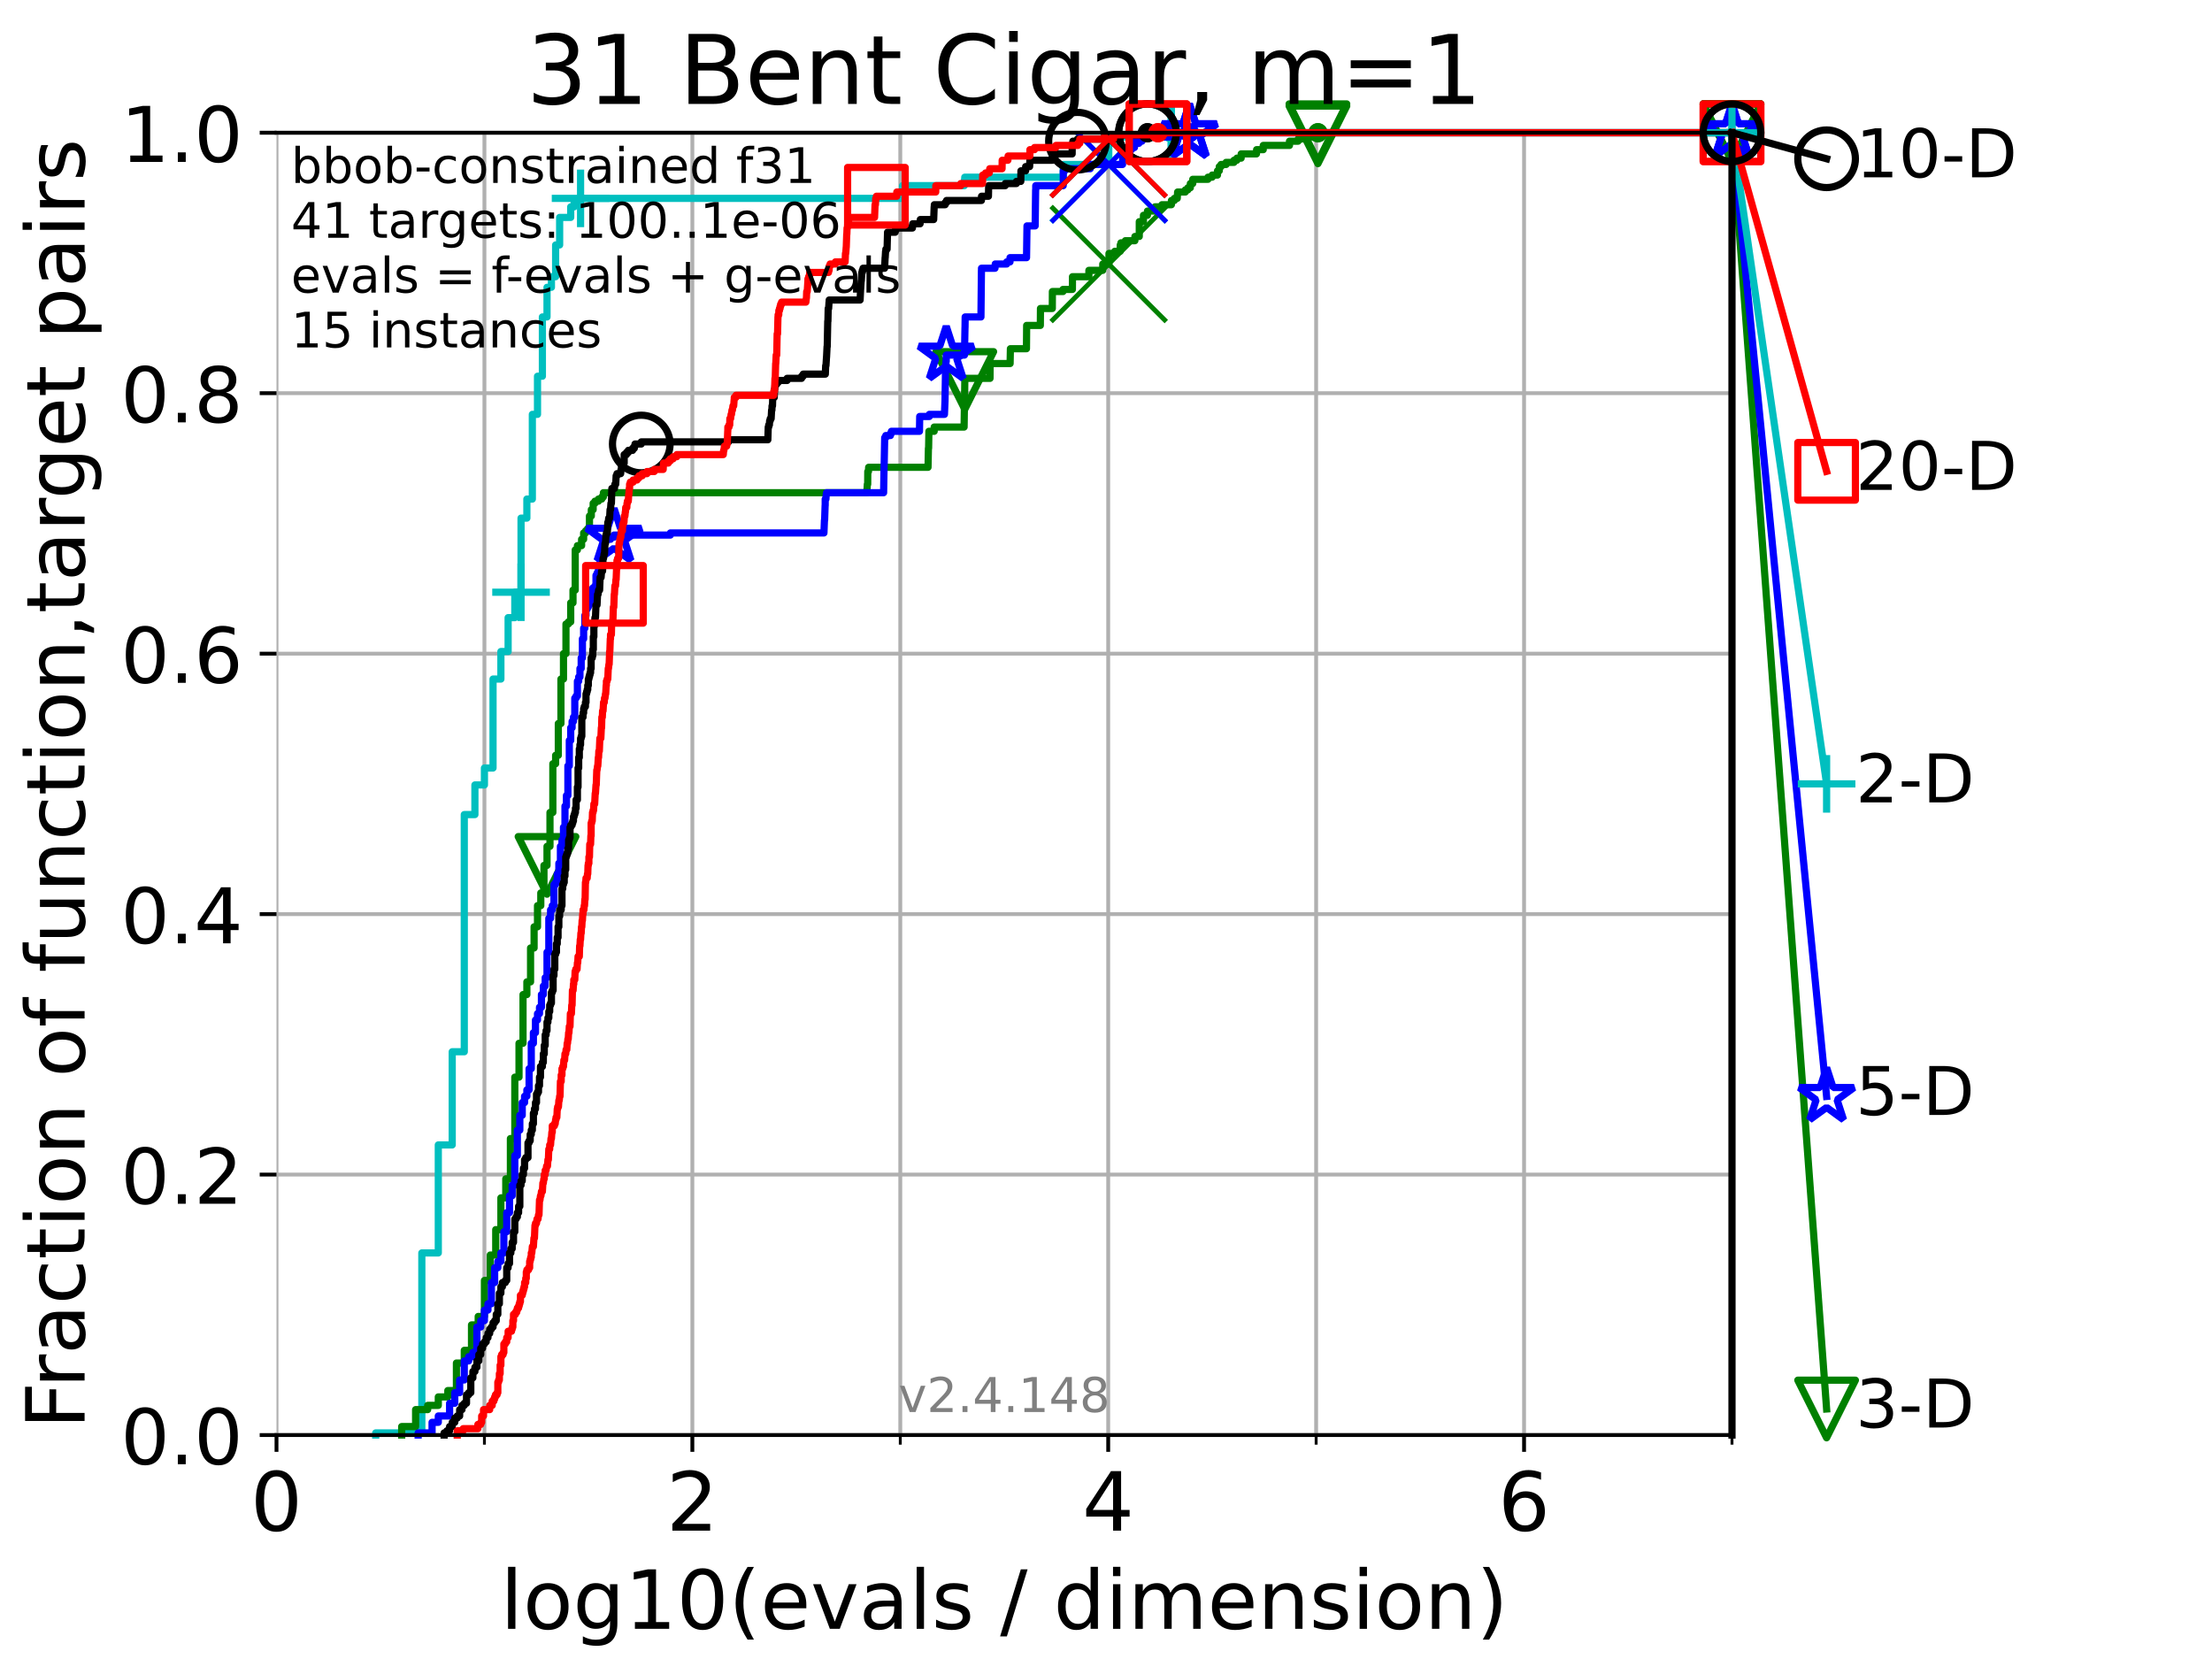 <?xml version="1.0" encoding="utf-8" standalone="no"?>
<!DOCTYPE svg PUBLIC "-//W3C//DTD SVG 1.1//EN"
  "http://www.w3.org/Graphics/SVG/1.1/DTD/svg11.dtd">
<!-- Created with matplotlib (https://matplotlib.org/) -->
<svg height="345.6pt" version="1.1" viewBox="0 0 460.8 345.6" width="460.8pt" xmlns="http://www.w3.org/2000/svg" xmlns:xlink="http://www.w3.org/1999/xlink">
 <defs>
  <style type="text/css">*{stroke-linecap:butt;stroke-linejoin:round;}</style>
 </defs>
 <g id="figure_1">
  <g id="patch_1">
   <path d="M 0 345.6 
L 460.8 345.6 
L 460.8 0 
L 0 0 
z
" style="fill:#ffffff;"/>
  </g>
  <g id="axes_1">
   <g id="patch_2">
    <path d="M 57.6 298.944 
L 360.806 298.944 
L 360.806 27.648 
L 57.6 27.648 
z
" style="fill:#ffffff;"/>
   </g>
   <g id="matplotlib.axis_1">
    <g id="xtick_1">
     <g id="line2d_1">
      <path clip-path="url(#p85b8afaf55)" d="M 57.6 298.944 
L 57.6 27.648 
" style="fill:none;stroke:#b0b0b0;stroke-linecap:square;stroke-width:0.8;"/>
     </g>
     <g id="line2d_2">
      <defs>
       <path d="M 0 0 
L 0 3.5 
" id="m48e7f121f0" style="stroke:#000000;stroke-width:0.8;"/>
      </defs>
      <g>
       <use style="stroke:#000000;stroke-width:0.8;" x="57.6" xlink:href="#m48e7f121f0" y="298.944"/>
      </g>
     </g>
     <g id="text_1">
      <!-- 0 -->
      <g transform="translate(52.192 318.861)scale(0.17 -0.17)">
       <defs>
        <path d="M 31.781 66.406 
Q 24.172 66.406 20.328 58.906 
Q 16.5 51.422 16.5 36.375 
Q 16.5 21.391 20.328 13.891 
Q 24.172 6.391 31.781 6.391 
Q 39.453 6.391 43.281 13.891 
Q 47.125 21.391 47.125 36.375 
Q 47.125 51.422 43.281 58.906 
Q 39.453 66.406 31.781 66.406 
z
M 31.781 74.219 
Q 44.047 74.219 50.516 64.516 
Q 56.984 54.828 56.984 36.375 
Q 56.984 17.969 50.516 8.266 
Q 44.047 -1.422 31.781 -1.422 
Q 19.531 -1.422 13.062 8.266 
Q 6.594 17.969 6.594 36.375 
Q 6.594 54.828 13.062 64.516 
Q 19.531 74.219 31.781 74.219 
z
" id="DejaVuSans-48"/>
       </defs>
       <use xlink:href="#DejaVuSans-48"/>
      </g>
     </g>
    </g>
    <g id="xtick_2">
     <g id="line2d_3">
      <path clip-path="url(#p85b8afaf55)" d="M 144.23 298.944 
L 144.23 27.648 
" style="fill:none;stroke:#b0b0b0;stroke-linecap:square;stroke-width:0.8;"/>
     </g>
     <g id="line2d_4">
      <g>
       <use style="stroke:#000000;stroke-width:0.8;" x="144.23" xlink:href="#m48e7f121f0" y="298.944"/>
      </g>
     </g>
     <g id="text_2">
      <!-- 2 -->
      <g transform="translate(138.822 318.861)scale(0.17 -0.17)">
       <defs>
        <path d="M 19.188 8.297 
L 53.609 8.297 
L 53.609 0 
L 7.328 0 
L 7.328 8.297 
Q 12.938 14.109 22.625 23.891 
Q 32.328 33.688 34.812 36.531 
Q 39.547 41.844 41.422 45.531 
Q 43.312 49.219 43.312 52.781 
Q 43.312 58.594 39.234 62.25 
Q 35.156 65.922 28.609 65.922 
Q 23.969 65.922 18.812 64.312 
Q 13.672 62.703 7.812 59.422 
L 7.812 69.391 
Q 13.766 71.781 18.938 73 
Q 24.125 74.219 28.422 74.219 
Q 39.75 74.219 46.484 68.547 
Q 53.219 62.891 53.219 53.422 
Q 53.219 48.922 51.531 44.891 
Q 49.859 40.875 45.406 35.406 
Q 44.188 33.984 37.641 27.219 
Q 31.109 20.453 19.188 8.297 
z
" id="DejaVuSans-50"/>
       </defs>
       <use xlink:href="#DejaVuSans-50"/>
      </g>
     </g>
    </g>
    <g id="xtick_3">
     <g id="line2d_5">
      <path clip-path="url(#p85b8afaf55)" d="M 230.861 298.944 
L 230.861 27.648 
" style="fill:none;stroke:#b0b0b0;stroke-linecap:square;stroke-width:0.8;"/>
     </g>
     <g id="line2d_6">
      <g>
       <use style="stroke:#000000;stroke-width:0.8;" x="230.861" xlink:href="#m48e7f121f0" y="298.944"/>
      </g>
     </g>
     <g id="text_3">
      <!-- 4 -->
      <g transform="translate(225.453 318.861)scale(0.17 -0.17)">
       <defs>
        <path d="M 37.797 64.312 
L 12.891 25.391 
L 37.797 25.391 
z
M 35.203 72.906 
L 47.609 72.906 
L 47.609 25.391 
L 58.016 25.391 
L 58.016 17.188 
L 47.609 17.188 
L 47.609 0 
L 37.797 0 
L 37.797 17.188 
L 4.891 17.188 
L 4.891 26.703 
z
" id="DejaVuSans-52"/>
       </defs>
       <use xlink:href="#DejaVuSans-52"/>
      </g>
     </g>
    </g>
    <g id="xtick_4">
     <g id="line2d_7">
      <path clip-path="url(#p85b8afaf55)" d="M 317.491 298.944 
L 317.491 27.648 
" style="fill:none;stroke:#b0b0b0;stroke-linecap:square;stroke-width:0.8;"/>
     </g>
     <g id="line2d_8">
      <g>
       <use style="stroke:#000000;stroke-width:0.8;" x="317.491" xlink:href="#m48e7f121f0" y="298.944"/>
      </g>
     </g>
     <g id="text_4">
      <!-- 6 -->
      <g transform="translate(312.083 318.861)scale(0.17 -0.17)">
       <defs>
        <path d="M 33.016 40.375 
Q 26.375 40.375 22.484 35.828 
Q 18.609 31.297 18.609 23.391 
Q 18.609 15.531 22.484 10.953 
Q 26.375 6.391 33.016 6.391 
Q 39.656 6.391 43.531 10.953 
Q 47.406 15.531 47.406 23.391 
Q 47.406 31.297 43.531 35.828 
Q 39.656 40.375 33.016 40.375 
z
M 52.594 71.297 
L 52.594 62.312 
Q 48.875 64.062 45.094 64.984 
Q 41.312 65.922 37.594 65.922 
Q 27.828 65.922 22.672 59.328 
Q 17.531 52.734 16.797 39.406 
Q 19.672 43.656 24.016 45.922 
Q 28.375 48.188 33.594 48.188 
Q 44.578 48.188 50.953 41.516 
Q 57.328 34.859 57.328 23.391 
Q 57.328 12.156 50.688 5.359 
Q 44.047 -1.422 33.016 -1.422 
Q 20.359 -1.422 13.672 8.266 
Q 6.984 17.969 6.984 36.375 
Q 6.984 53.656 15.188 63.938 
Q 23.391 74.219 37.203 74.219 
Q 40.922 74.219 44.703 73.484 
Q 48.484 72.75 52.594 71.297 
z
" id="DejaVuSans-54"/>
       </defs>
       <use xlink:href="#DejaVuSans-54"/>
      </g>
     </g>
    </g>
    <g id="xtick_5">
     <g id="line2d_9">
      <path clip-path="url(#p85b8afaf55)" d="M 100.915 298.944 
L 100.915 27.648 
" style="fill:none;stroke:#b0b0b0;stroke-linecap:square;stroke-width:0.8;"/>
     </g>
     <g id="line2d_10">
      <defs>
       <path d="M 0 0 
L 0 2 
" id="m8c9dbbb9c0" style="stroke:#000000;stroke-width:0.6;"/>
      </defs>
      <g>
       <use style="stroke:#000000;stroke-width:0.6;" x="100.915" xlink:href="#m8c9dbbb9c0" y="298.944"/>
      </g>
     </g>
    </g>
    <g id="xtick_6">
     <g id="line2d_11">
      <path clip-path="url(#p85b8afaf55)" d="M 187.546 298.944 
L 187.546 27.648 
" style="fill:none;stroke:#b0b0b0;stroke-linecap:square;stroke-width:0.8;"/>
     </g>
     <g id="line2d_12">
      <g>
       <use style="stroke:#000000;stroke-width:0.6;" x="187.546" xlink:href="#m8c9dbbb9c0" y="298.944"/>
      </g>
     </g>
    </g>
    <g id="xtick_7">
     <g id="line2d_13">
      <path clip-path="url(#p85b8afaf55)" d="M 274.176 298.944 
L 274.176 27.648 
" style="fill:none;stroke:#b0b0b0;stroke-linecap:square;stroke-width:0.8;"/>
     </g>
     <g id="line2d_14">
      <g>
       <use style="stroke:#000000;stroke-width:0.6;" x="274.176" xlink:href="#m8c9dbbb9c0" y="298.944"/>
      </g>
     </g>
    </g>
    <g id="xtick_8">
     <g id="line2d_15">
      <path clip-path="url(#p85b8afaf55)" d="M 360.806 298.944 
L 360.806 27.648 
" style="fill:none;stroke:#b0b0b0;stroke-linecap:square;stroke-width:0.8;"/>
     </g>
     <g id="line2d_16">
      <g>
       <use style="stroke:#000000;stroke-width:0.6;" x="360.806" xlink:href="#m8c9dbbb9c0" y="298.944"/>
      </g>
     </g>
    </g>
    <g id="text_5">
     <!-- log10(evals / dimension) -->
     <g transform="translate(104.239 339.314)scale(0.17 -0.17)">
      <defs>
       <path d="M 9.422 75.984 
L 18.406 75.984 
L 18.406 0 
L 9.422 0 
z
" id="DejaVuSans-108"/>
       <path d="M 30.609 48.391 
Q 23.391 48.391 19.188 42.75 
Q 14.984 37.109 14.984 27.297 
Q 14.984 17.484 19.156 11.844 
Q 23.344 6.203 30.609 6.203 
Q 37.797 6.203 41.984 11.859 
Q 46.188 17.531 46.188 27.297 
Q 46.188 37.016 41.984 42.703 
Q 37.797 48.391 30.609 48.391 
z
M 30.609 56 
Q 42.328 56 49.016 48.375 
Q 55.719 40.766 55.719 27.297 
Q 55.719 13.875 49.016 6.219 
Q 42.328 -1.422 30.609 -1.422 
Q 18.844 -1.422 12.172 6.219 
Q 5.516 13.875 5.516 27.297 
Q 5.516 40.766 12.172 48.375 
Q 18.844 56 30.609 56 
z
" id="DejaVuSans-111"/>
       <path d="M 45.406 27.984 
Q 45.406 37.75 41.375 43.109 
Q 37.359 48.484 30.078 48.484 
Q 22.859 48.484 18.828 43.109 
Q 14.797 37.75 14.797 27.984 
Q 14.797 18.266 18.828 12.891 
Q 22.859 7.516 30.078 7.516 
Q 37.359 7.516 41.375 12.891 
Q 45.406 18.266 45.406 27.984 
z
M 54.391 6.781 
Q 54.391 -7.172 48.188 -13.984 
Q 42 -20.797 29.203 -20.797 
Q 24.469 -20.797 20.266 -20.094 
Q 16.062 -19.391 12.109 -17.922 
L 12.109 -9.188 
Q 16.062 -11.328 19.922 -12.344 
Q 23.781 -13.375 27.781 -13.375 
Q 36.625 -13.375 41.016 -8.766 
Q 45.406 -4.156 45.406 5.172 
L 45.406 9.625 
Q 42.625 4.781 38.281 2.391 
Q 33.938 0 27.875 0 
Q 17.828 0 11.672 7.656 
Q 5.516 15.328 5.516 27.984 
Q 5.516 40.672 11.672 48.328 
Q 17.828 56 27.875 56 
Q 33.938 56 38.281 53.609 
Q 42.625 51.219 45.406 46.391 
L 45.406 54.688 
L 54.391 54.688 
z
" id="DejaVuSans-103"/>
       <path d="M 12.406 8.297 
L 28.516 8.297 
L 28.516 63.922 
L 10.984 60.406 
L 10.984 69.391 
L 28.422 72.906 
L 38.281 72.906 
L 38.281 8.297 
L 54.391 8.297 
L 54.391 0 
L 12.406 0 
z
" id="DejaVuSans-49"/>
       <path d="M 31 75.875 
Q 24.469 64.656 21.281 53.656 
Q 18.109 42.672 18.109 31.391 
Q 18.109 20.125 21.312 9.062 
Q 24.516 -2 31 -13.188 
L 23.188 -13.188 
Q 15.875 -1.703 12.234 9.375 
Q 8.594 20.453 8.594 31.391 
Q 8.594 42.281 12.203 53.312 
Q 15.828 64.359 23.188 75.875 
z
" id="DejaVuSans-40"/>
       <path d="M 56.203 29.594 
L 56.203 25.203 
L 14.891 25.203 
Q 15.484 15.922 20.484 11.062 
Q 25.484 6.203 34.422 6.203 
Q 39.594 6.203 44.453 7.469 
Q 49.312 8.734 54.109 11.281 
L 54.109 2.781 
Q 49.266 0.734 44.188 -0.344 
Q 39.109 -1.422 33.891 -1.422 
Q 20.797 -1.422 13.156 6.188 
Q 5.516 13.812 5.516 26.812 
Q 5.516 40.234 12.766 48.109 
Q 20.016 56 32.328 56 
Q 43.359 56 49.781 48.891 
Q 56.203 41.797 56.203 29.594 
z
M 47.219 32.234 
Q 47.125 39.594 43.094 43.984 
Q 39.062 48.391 32.422 48.391 
Q 24.906 48.391 20.391 44.141 
Q 15.875 39.891 15.188 32.172 
z
" id="DejaVuSans-101"/>
       <path d="M 2.984 54.688 
L 12.5 54.688 
L 29.594 8.797 
L 46.688 54.688 
L 56.203 54.688 
L 35.688 0 
L 23.484 0 
z
" id="DejaVuSans-118"/>
       <path d="M 34.281 27.484 
Q 23.391 27.484 19.188 25 
Q 14.984 22.516 14.984 16.5 
Q 14.984 11.719 18.141 8.906 
Q 21.297 6.109 26.703 6.109 
Q 34.188 6.109 38.703 11.406 
Q 43.219 16.703 43.219 25.484 
L 43.219 27.484 
z
M 52.203 31.203 
L 52.203 0 
L 43.219 0 
L 43.219 8.297 
Q 40.141 3.328 35.547 0.953 
Q 30.953 -1.422 24.312 -1.422 
Q 15.922 -1.422 10.953 3.297 
Q 6 8.016 6 15.922 
Q 6 25.141 12.172 29.828 
Q 18.359 34.516 30.609 34.516 
L 43.219 34.516 
L 43.219 35.406 
Q 43.219 41.609 39.141 45 
Q 35.062 48.391 27.688 48.391 
Q 23 48.391 18.547 47.266 
Q 14.109 46.141 10.016 43.891 
L 10.016 52.203 
Q 14.938 54.109 19.578 55.047 
Q 24.219 56 28.609 56 
Q 40.484 56 46.344 49.844 
Q 52.203 43.703 52.203 31.203 
z
" id="DejaVuSans-97"/>
       <path d="M 44.281 53.078 
L 44.281 44.578 
Q 40.484 46.531 36.375 47.5 
Q 32.281 48.484 27.875 48.484 
Q 21.188 48.484 17.844 46.438 
Q 14.5 44.391 14.5 40.281 
Q 14.5 37.156 16.891 35.375 
Q 19.281 33.594 26.516 31.984 
L 29.594 31.297 
Q 39.156 29.25 43.188 25.516 
Q 47.219 21.781 47.219 15.094 
Q 47.219 7.469 41.188 3.016 
Q 35.156 -1.422 24.609 -1.422 
Q 20.219 -1.422 15.453 -0.562 
Q 10.688 0.297 5.422 2 
L 5.422 11.281 
Q 10.406 8.688 15.234 7.391 
Q 20.062 6.109 24.812 6.109 
Q 31.156 6.109 34.562 8.281 
Q 37.984 10.453 37.984 14.406 
Q 37.984 18.062 35.516 20.016 
Q 33.062 21.969 24.703 23.781 
L 21.578 24.516 
Q 13.234 26.266 9.516 29.906 
Q 5.812 33.547 5.812 39.891 
Q 5.812 47.609 11.281 51.797 
Q 16.75 56 26.812 56 
Q 31.781 56 36.172 55.266 
Q 40.578 54.547 44.281 53.078 
z
" id="DejaVuSans-115"/>
       <path id="DejaVuSans-32"/>
       <path d="M 25.391 72.906 
L 33.688 72.906 
L 8.297 -9.281 
L 0 -9.281 
z
" id="DejaVuSans-47"/>
       <path d="M 45.406 46.391 
L 45.406 75.984 
L 54.391 75.984 
L 54.391 0 
L 45.406 0 
L 45.406 8.203 
Q 42.578 3.328 38.25 0.953 
Q 33.938 -1.422 27.875 -1.422 
Q 17.969 -1.422 11.734 6.484 
Q 5.516 14.406 5.516 27.297 
Q 5.516 40.188 11.734 48.094 
Q 17.969 56 27.875 56 
Q 33.938 56 38.25 53.625 
Q 42.578 51.266 45.406 46.391 
z
M 14.797 27.297 
Q 14.797 17.391 18.875 11.75 
Q 22.953 6.109 30.078 6.109 
Q 37.203 6.109 41.297 11.75 
Q 45.406 17.391 45.406 27.297 
Q 45.406 37.203 41.297 42.844 
Q 37.203 48.484 30.078 48.484 
Q 22.953 48.484 18.875 42.844 
Q 14.797 37.203 14.797 27.297 
z
" id="DejaVuSans-100"/>
       <path d="M 9.422 54.688 
L 18.406 54.688 
L 18.406 0 
L 9.422 0 
z
M 9.422 75.984 
L 18.406 75.984 
L 18.406 64.594 
L 9.422 64.594 
z
" id="DejaVuSans-105"/>
       <path d="M 52 44.188 
Q 55.375 50.25 60.062 53.125 
Q 64.75 56 71.094 56 
Q 79.641 56 84.281 50.016 
Q 88.922 44.047 88.922 33.016 
L 88.922 0 
L 79.891 0 
L 79.891 32.719 
Q 79.891 40.578 77.094 44.375 
Q 74.312 48.188 68.609 48.188 
Q 61.625 48.188 57.562 43.547 
Q 53.516 38.922 53.516 30.906 
L 53.516 0 
L 44.484 0 
L 44.484 32.719 
Q 44.484 40.625 41.703 44.406 
Q 38.922 48.188 33.109 48.188 
Q 26.219 48.188 22.156 43.531 
Q 18.109 38.875 18.109 30.906 
L 18.109 0 
L 9.078 0 
L 9.078 54.688 
L 18.109 54.688 
L 18.109 46.188 
Q 21.188 51.219 25.484 53.609 
Q 29.781 56 35.688 56 
Q 41.656 56 45.828 52.969 
Q 50 49.953 52 44.188 
z
" id="DejaVuSans-109"/>
       <path d="M 54.891 33.016 
L 54.891 0 
L 45.906 0 
L 45.906 32.719 
Q 45.906 40.484 42.875 44.328 
Q 39.844 48.188 33.797 48.188 
Q 26.516 48.188 22.312 43.547 
Q 18.109 38.922 18.109 30.906 
L 18.109 0 
L 9.078 0 
L 9.078 54.688 
L 18.109 54.688 
L 18.109 46.188 
Q 21.344 51.125 25.703 53.562 
Q 30.078 56 35.797 56 
Q 45.219 56 50.047 50.172 
Q 54.891 44.344 54.891 33.016 
z
" id="DejaVuSans-110"/>
       <path d="M 8.016 75.875 
L 15.828 75.875 
Q 23.141 64.359 26.781 53.312 
Q 30.422 42.281 30.422 31.391 
Q 30.422 20.453 26.781 9.375 
Q 23.141 -1.703 15.828 -13.188 
L 8.016 -13.188 
Q 14.5 -2 17.703 9.062 
Q 20.906 20.125 20.906 31.391 
Q 20.906 42.672 17.703 53.656 
Q 14.5 64.656 8.016 75.875 
z
" id="DejaVuSans-41"/>
      </defs>
      <use xlink:href="#DejaVuSans-108"/>
      <use x="27.783" xlink:href="#DejaVuSans-111"/>
      <use x="88.965" xlink:href="#DejaVuSans-103"/>
      <use x="152.441" xlink:href="#DejaVuSans-49"/>
      <use x="216.064" xlink:href="#DejaVuSans-48"/>
      <use x="279.688" xlink:href="#DejaVuSans-40"/>
      <use x="318.701" xlink:href="#DejaVuSans-101"/>
      <use x="380.225" xlink:href="#DejaVuSans-118"/>
      <use x="439.404" xlink:href="#DejaVuSans-97"/>
      <use x="500.684" xlink:href="#DejaVuSans-108"/>
      <use x="528.467" xlink:href="#DejaVuSans-115"/>
      <use x="580.566" xlink:href="#DejaVuSans-32"/>
      <use x="612.354" xlink:href="#DejaVuSans-47"/>
      <use x="646.045" xlink:href="#DejaVuSans-32"/>
      <use x="677.832" xlink:href="#DejaVuSans-100"/>
      <use x="741.309" xlink:href="#DejaVuSans-105"/>
      <use x="769.092" xlink:href="#DejaVuSans-109"/>
      <use x="866.504" xlink:href="#DejaVuSans-101"/>
      <use x="928.027" xlink:href="#DejaVuSans-110"/>
      <use x="991.406" xlink:href="#DejaVuSans-115"/>
      <use x="1043.506" xlink:href="#DejaVuSans-105"/>
      <use x="1071.289" xlink:href="#DejaVuSans-111"/>
      <use x="1132.471" xlink:href="#DejaVuSans-110"/>
      <use x="1195.85" xlink:href="#DejaVuSans-41"/>
     </g>
    </g>
   </g>
   <g id="matplotlib.axis_2">
    <g id="ytick_1">
     <g id="line2d_17">
      <path clip-path="url(#p85b8afaf55)" d="M 57.6 298.944 
L 360.806 298.944 
" style="fill:none;stroke:#b0b0b0;stroke-linecap:square;stroke-width:0.8;"/>
     </g>
     <g id="line2d_18">
      <defs>
       <path d="M 0 0 
L -3.5 0 
" id="m2db0e3c826" style="stroke:#000000;stroke-width:0.8;"/>
      </defs>
      <g>
       <use style="stroke:#000000;stroke-width:0.8;" x="57.6" xlink:href="#m2db0e3c826" y="298.944"/>
      </g>
     </g>
     <g id="text_6">
      <!-- 0.0 -->
      <g transform="translate(25.155 305.023)scale(0.16 -0.16)">
       <defs>
        <path d="M 10.688 12.406 
L 21 12.406 
L 21 0 
L 10.688 0 
z
" id="DejaVuSans-46"/>
       </defs>
       <use xlink:href="#DejaVuSans-48"/>
       <use x="63.623" xlink:href="#DejaVuSans-46"/>
       <use x="95.41" xlink:href="#DejaVuSans-48"/>
      </g>
     </g>
    </g>
    <g id="ytick_2">
     <g id="line2d_19">
      <path clip-path="url(#p85b8afaf55)" d="M 57.6 244.685 
L 360.806 244.685 
" style="fill:none;stroke:#b0b0b0;stroke-linecap:square;stroke-width:0.8;"/>
     </g>
     <g id="line2d_20">
      <g>
       <use style="stroke:#000000;stroke-width:0.8;" x="57.6" xlink:href="#m2db0e3c826" y="244.685"/>
      </g>
     </g>
     <g id="text_7">
      <!-- 0.2 -->
      <g transform="translate(25.155 250.764)scale(0.16 -0.16)">
       <use xlink:href="#DejaVuSans-48"/>
       <use x="63.623" xlink:href="#DejaVuSans-46"/>
       <use x="95.41" xlink:href="#DejaVuSans-50"/>
      </g>
     </g>
    </g>
    <g id="ytick_3">
     <g id="line2d_21">
      <path clip-path="url(#p85b8afaf55)" d="M 57.6 190.426 
L 360.806 190.426 
" style="fill:none;stroke:#b0b0b0;stroke-linecap:square;stroke-width:0.8;"/>
     </g>
     <g id="line2d_22">
      <g>
       <use style="stroke:#000000;stroke-width:0.8;" x="57.6" xlink:href="#m2db0e3c826" y="190.426"/>
      </g>
     </g>
     <g id="text_8">
      <!-- 0.4 -->
      <g transform="translate(25.155 196.504)scale(0.16 -0.16)">
       <use xlink:href="#DejaVuSans-48"/>
       <use x="63.623" xlink:href="#DejaVuSans-46"/>
       <use x="95.41" xlink:href="#DejaVuSans-52"/>
      </g>
     </g>
    </g>
    <g id="ytick_4">
     <g id="line2d_23">
      <path clip-path="url(#p85b8afaf55)" d="M 57.6 136.166 
L 360.806 136.166 
" style="fill:none;stroke:#b0b0b0;stroke-linecap:square;stroke-width:0.8;"/>
     </g>
     <g id="line2d_24">
      <g>
       <use style="stroke:#000000;stroke-width:0.8;" x="57.6" xlink:href="#m2db0e3c826" y="136.166"/>
      </g>
     </g>
     <g id="text_9">
      <!-- 0.6 -->
      <g transform="translate(25.155 142.245)scale(0.16 -0.16)">
       <use xlink:href="#DejaVuSans-48"/>
       <use x="63.623" xlink:href="#DejaVuSans-46"/>
       <use x="95.41" xlink:href="#DejaVuSans-54"/>
      </g>
     </g>
    </g>
    <g id="ytick_5">
     <g id="line2d_25">
      <path clip-path="url(#p85b8afaf55)" d="M 57.6 81.907 
L 360.806 81.907 
" style="fill:none;stroke:#b0b0b0;stroke-linecap:square;stroke-width:0.8;"/>
     </g>
     <g id="line2d_26">
      <g>
       <use style="stroke:#000000;stroke-width:0.8;" x="57.6" xlink:href="#m2db0e3c826" y="81.907"/>
      </g>
     </g>
     <g id="text_10">
      <!-- 0.8 -->
      <g transform="translate(25.155 87.986)scale(0.16 -0.16)">
       <defs>
        <path d="M 31.781 34.625 
Q 24.75 34.625 20.719 30.859 
Q 16.703 27.094 16.703 20.516 
Q 16.703 13.922 20.719 10.156 
Q 24.75 6.391 31.781 6.391 
Q 38.812 6.391 42.859 10.172 
Q 46.922 13.969 46.922 20.516 
Q 46.922 27.094 42.891 30.859 
Q 38.875 34.625 31.781 34.625 
z
M 21.922 38.812 
Q 15.578 40.375 12.031 44.719 
Q 8.5 49.078 8.5 55.328 
Q 8.5 64.062 14.719 69.141 
Q 20.953 74.219 31.781 74.219 
Q 42.672 74.219 48.875 69.141 
Q 55.078 64.062 55.078 55.328 
Q 55.078 49.078 51.531 44.719 
Q 48 40.375 41.703 38.812 
Q 48.828 37.156 52.797 32.312 
Q 56.781 27.484 56.781 20.516 
Q 56.781 9.906 50.312 4.234 
Q 43.844 -1.422 31.781 -1.422 
Q 19.734 -1.422 13.25 4.234 
Q 6.781 9.906 6.781 20.516 
Q 6.781 27.484 10.781 32.312 
Q 14.797 37.156 21.922 38.812 
z
M 18.312 54.391 
Q 18.312 48.734 21.844 45.562 
Q 25.391 42.391 31.781 42.391 
Q 38.141 42.391 41.719 45.562 
Q 45.312 48.734 45.312 54.391 
Q 45.312 60.062 41.719 63.234 
Q 38.141 66.406 31.781 66.406 
Q 25.391 66.406 21.844 63.234 
Q 18.312 60.062 18.312 54.391 
z
" id="DejaVuSans-56"/>
       </defs>
       <use xlink:href="#DejaVuSans-48"/>
       <use x="63.623" xlink:href="#DejaVuSans-46"/>
       <use x="95.41" xlink:href="#DejaVuSans-56"/>
      </g>
     </g>
    </g>
    <g id="ytick_6">
     <g id="line2d_27">
      <path clip-path="url(#p85b8afaf55)" d="M 57.6 27.648 
L 360.806 27.648 
" style="fill:none;stroke:#b0b0b0;stroke-linecap:square;stroke-width:0.8;"/>
     </g>
     <g id="line2d_28">
      <g>
       <use style="stroke:#000000;stroke-width:0.8;" x="57.6" xlink:href="#m2db0e3c826" y="27.648"/>
      </g>
     </g>
     <g id="text_11">
      <!-- 1.0 -->
      <g transform="translate(25.155 33.727)scale(0.16 -0.16)">
       <use xlink:href="#DejaVuSans-49"/>
       <use x="63.623" xlink:href="#DejaVuSans-46"/>
       <use x="95.41" xlink:href="#DejaVuSans-48"/>
      </g>
     </g>
    </g>
    <g id="text_12">
     <!-- Fraction of function,target pairs -->
     <g transform="translate(17.62 297.681)rotate(-90)scale(0.17 -0.17)">
      <defs>
       <path d="M 9.812 72.906 
L 51.703 72.906 
L 51.703 64.594 
L 19.672 64.594 
L 19.672 43.109 
L 48.578 43.109 
L 48.578 34.812 
L 19.672 34.812 
L 19.672 0 
L 9.812 0 
z
" id="DejaVuSans-70"/>
       <path d="M 41.109 46.297 
Q 39.594 47.172 37.812 47.578 
Q 36.031 48 33.891 48 
Q 26.266 48 22.188 43.047 
Q 18.109 38.094 18.109 28.812 
L 18.109 0 
L 9.078 0 
L 9.078 54.688 
L 18.109 54.688 
L 18.109 46.188 
Q 20.953 51.172 25.484 53.578 
Q 30.031 56 36.531 56 
Q 37.453 56 38.578 55.875 
Q 39.703 55.766 41.062 55.516 
z
" id="DejaVuSans-114"/>
       <path d="M 48.781 52.594 
L 48.781 44.188 
Q 44.969 46.297 41.141 47.344 
Q 37.312 48.391 33.406 48.391 
Q 24.656 48.391 19.812 42.844 
Q 14.984 37.312 14.984 27.297 
Q 14.984 17.281 19.812 11.734 
Q 24.656 6.203 33.406 6.203 
Q 37.312 6.203 41.141 7.25 
Q 44.969 8.297 48.781 10.406 
L 48.781 2.094 
Q 45.016 0.344 40.984 -0.531 
Q 36.969 -1.422 32.422 -1.422 
Q 20.062 -1.422 12.781 6.344 
Q 5.516 14.109 5.516 27.297 
Q 5.516 40.672 12.859 48.328 
Q 20.219 56 33.016 56 
Q 37.156 56 41.109 55.141 
Q 45.062 54.297 48.781 52.594 
z
" id="DejaVuSans-99"/>
       <path d="M 18.312 70.219 
L 18.312 54.688 
L 36.812 54.688 
L 36.812 47.703 
L 18.312 47.703 
L 18.312 18.016 
Q 18.312 11.328 20.141 9.422 
Q 21.969 7.516 27.594 7.516 
L 36.812 7.516 
L 36.812 0 
L 27.594 0 
Q 17.188 0 13.234 3.875 
Q 9.281 7.766 9.281 18.016 
L 9.281 47.703 
L 2.688 47.703 
L 2.688 54.688 
L 9.281 54.688 
L 9.281 70.219 
z
" id="DejaVuSans-116"/>
       <path d="M 37.109 75.984 
L 37.109 68.5 
L 28.516 68.5 
Q 23.688 68.5 21.797 66.547 
Q 19.922 64.594 19.922 59.516 
L 19.922 54.688 
L 34.719 54.688 
L 34.719 47.703 
L 19.922 47.703 
L 19.922 0 
L 10.891 0 
L 10.891 47.703 
L 2.297 47.703 
L 2.297 54.688 
L 10.891 54.688 
L 10.891 58.5 
Q 10.891 67.625 15.141 71.797 
Q 19.391 75.984 28.609 75.984 
z
" id="DejaVuSans-102"/>
       <path d="M 8.5 21.578 
L 8.5 54.688 
L 17.484 54.688 
L 17.484 21.922 
Q 17.484 14.156 20.5 10.266 
Q 23.531 6.391 29.594 6.391 
Q 36.859 6.391 41.078 11.031 
Q 45.312 15.672 45.312 23.688 
L 45.312 54.688 
L 54.297 54.688 
L 54.297 0 
L 45.312 0 
L 45.312 8.406 
Q 42.047 3.422 37.719 1 
Q 33.406 -1.422 27.688 -1.422 
Q 18.266 -1.422 13.375 4.438 
Q 8.5 10.297 8.5 21.578 
z
M 31.109 56 
z
" id="DejaVuSans-117"/>
       <path d="M 11.719 12.406 
L 22.016 12.406 
L 22.016 4 
L 14.016 -11.625 
L 7.719 -11.625 
L 11.719 4 
z
" id="DejaVuSans-44"/>
       <path d="M 18.109 8.203 
L 18.109 -20.797 
L 9.078 -20.797 
L 9.078 54.688 
L 18.109 54.688 
L 18.109 46.391 
Q 20.953 51.266 25.266 53.625 
Q 29.594 56 35.594 56 
Q 45.562 56 51.781 48.094 
Q 58.016 40.188 58.016 27.297 
Q 58.016 14.406 51.781 6.484 
Q 45.562 -1.422 35.594 -1.422 
Q 29.594 -1.422 25.266 0.953 
Q 20.953 3.328 18.109 8.203 
z
M 48.688 27.297 
Q 48.688 37.203 44.609 42.844 
Q 40.531 48.484 33.406 48.484 
Q 26.266 48.484 22.188 42.844 
Q 18.109 37.203 18.109 27.297 
Q 18.109 17.391 22.188 11.75 
Q 26.266 6.109 33.406 6.109 
Q 40.531 6.109 44.609 11.75 
Q 48.688 17.391 48.688 27.297 
z
" id="DejaVuSans-112"/>
      </defs>
      <use xlink:href="#DejaVuSans-70"/>
      <use x="50.27" xlink:href="#DejaVuSans-114"/>
      <use x="91.383" xlink:href="#DejaVuSans-97"/>
      <use x="152.662" xlink:href="#DejaVuSans-99"/>
      <use x="207.643" xlink:href="#DejaVuSans-116"/>
      <use x="246.852" xlink:href="#DejaVuSans-105"/>
      <use x="274.635" xlink:href="#DejaVuSans-111"/>
      <use x="335.816" xlink:href="#DejaVuSans-110"/>
      <use x="399.195" xlink:href="#DejaVuSans-32"/>
      <use x="430.982" xlink:href="#DejaVuSans-111"/>
      <use x="492.164" xlink:href="#DejaVuSans-102"/>
      <use x="527.369" xlink:href="#DejaVuSans-32"/>
      <use x="559.156" xlink:href="#DejaVuSans-102"/>
      <use x="594.361" xlink:href="#DejaVuSans-117"/>
      <use x="657.74" xlink:href="#DejaVuSans-110"/>
      <use x="721.119" xlink:href="#DejaVuSans-99"/>
      <use x="776.1" xlink:href="#DejaVuSans-116"/>
      <use x="815.309" xlink:href="#DejaVuSans-105"/>
      <use x="843.092" xlink:href="#DejaVuSans-111"/>
      <use x="904.273" xlink:href="#DejaVuSans-110"/>
      <use x="967.652" xlink:href="#DejaVuSans-44"/>
      <use x="999.439" xlink:href="#DejaVuSans-116"/>
      <use x="1038.648" xlink:href="#DejaVuSans-97"/>
      <use x="1099.928" xlink:href="#DejaVuSans-114"/>
      <use x="1139.291" xlink:href="#DejaVuSans-103"/>
      <use x="1202.768" xlink:href="#DejaVuSans-101"/>
      <use x="1264.291" xlink:href="#DejaVuSans-116"/>
      <use x="1303.5" xlink:href="#DejaVuSans-32"/>
      <use x="1335.287" xlink:href="#DejaVuSans-112"/>
      <use x="1398.764" xlink:href="#DejaVuSans-97"/>
      <use x="1460.043" xlink:href="#DejaVuSans-105"/>
      <use x="1487.826" xlink:href="#DejaVuSans-114"/>
      <use x="1528.939" xlink:href="#DejaVuSans-115"/>
     </g>
    </g>
   </g>
   <g id="line2d_29">
    <defs>
     <path d="M 0 1.5 
C 0.398 1.5 0.779 1.342 1.061 1.061 
C 1.342 0.779 1.5 0.398 1.5 0 
C 1.5 -0.398 1.342 -0.779 1.061 -1.061 
C 0.779 -1.342 0.398 -1.5 0 -1.5 
C -0.398 -1.5 -0.779 -1.342 -1.061 -1.061 
C -1.342 -0.779 -1.5 -0.398 -1.5 0 
C -1.5 0.398 -1.342 0.779 -1.061 1.061 
C -0.779 1.342 -0.398 1.5 0 1.5 
z
" id="m2bd84a3085" style="stroke:#00bfbf;"/>
    </defs>
    <g>
     <use style="fill:#00bfbf;stroke:#00bfbf;" x="243.996" xlink:href="#m2bd84a3085" y="27.648"/>
     <use style="fill:#00bfbf;stroke:#00bfbf;" x="243.996" xlink:href="#m2bd84a3085" y="27.648"/>
    </g>
   </g>
   <g id="line2d_30">
    <path d="M 78.267 298.944 
L 78.267 298.503 
L 83.678 298.503 
L 83.678 298.062 
L 87.876 298.062 
L 87.876 261.007 
L 91.306 261.007 
L 91.306 238.509 
L 94.206 238.509 
L 94.206 219.099 
L 96.718 219.099 
L 96.718 169.692 
L 98.933 169.692 
L 98.933 163.517 
L 100.915 163.517 
L 100.915 159.988 
L 102.708 159.988 
L 102.708 141.46 
L 104.345 141.46 
L 104.345 135.725 
L 105.851 135.725 
L 105.851 128.667 
L 107.245 128.667 
L 107.245 123.374 
L 108.543 123.374 
L 108.543 107.934 
L 109.757 107.934 
L 109.757 103.964 
L 110.897 103.964 
L 110.897 86.319 
L 111.972 86.319 
L 111.972 78.378 
L 112.989 78.378 
L 112.989 66.026 
L 113.954 66.026 
L 113.954 59.851 
L 114.872 59.851 
L 114.872 57.645 
L 115.747 57.645 
L 115.747 51.028 
L 116.584 51.028 
L 116.584 45.293 
L 118.89 45.293 
L 118.89 43.088 
L 119.6 43.088 
L 119.6 42.205 
L 120.284 42.205 
L 120.284 41.764 
L 120.944 41.764 
L 120.944 41.323 
L 188.019 41.323 
L 188.019 38.676 
L 200.888 38.676 
L 200.888 38.235 
L 200.897 38.235 
L 200.897 37.794 
L 200.934 37.794 
L 200.934 37.353 
L 200.98 37.353 
L 200.98 36.912 
L 221.459 36.912 
L 221.459 36.471 
L 221.462 36.471 
L 221.462 36.03 
L 221.474 36.03 
L 221.474 35.588 
L 221.477 35.588 
L 221.477 35.147 
L 221.49 35.147 
L 221.49 34.706 
L 221.505 34.706 
L 221.505 34.265 
L 230.959 34.265 
L 230.959 33.383 
L 230.967 33.383 
L 230.967 32.942 
L 230.971 32.942 
L 230.971 32.5 
L 230.972 32.5 
L 230.972 32.059 
L 230.974 32.059 
L 230.974 30.736 
L 230.976 30.736 
L 230.976 29.413 
L 230.98 29.413 
L 230.98 28.971 
L 230.991 28.971 
L 230.991 28.53 
L 243.994 28.53 
L 243.994 28.089 
L 243.996 28.089 
L 243.996 27.648 
L 360.806 27.648 
" style="fill:none;stroke:#00bfbf;stroke-linecap:square;stroke-width:1.5;"/>
   </g>
   <g id="line2d_31">
    <defs>
     <path d="M -6 0 
L 6 0 
M 0 6 
L 0 -6 
" id="ma8a628a2ae" style="stroke:#00bfbf;stroke-width:1.5;"/>
    </defs>
    <g>
     <use style="fill-opacity:0;stroke:#00bfbf;stroke-width:1.5;" x="108.543" xlink:href="#ma8a628a2ae" y="123.374"/>
     <use style="fill-opacity:0;stroke:#00bfbf;stroke-width:1.5;" x="120.944" xlink:href="#ma8a628a2ae" y="41.323"/>
     <use style="fill-opacity:0;stroke:#00bfbf;stroke-width:1.5;" x="243.996" xlink:href="#ma8a628a2ae" y="27.648"/>
     <use style="fill-opacity:0;stroke:#00bfbf;stroke-width:1.5;" x="243.996" xlink:href="#ma8a628a2ae" y="27.648"/>
     <use style="fill-opacity:0;stroke:#00bfbf;stroke-width:1.5;" x="360.806" xlink:href="#ma8a628a2ae" y="27.648"/>
    </g>
   </g>
   <g id="line2d_32">
    <path style="fill:none;stroke:#00bfbf;stroke-linecap:square;stroke-width:1.5;"/>
    <g/>
   </g>
   <g id="line2d_33">
    <path clip-path="url(#p85b8afaf55)" d="M 230.939 34.265 
" style="fill:none;stroke:#00bfbf;stroke-linecap:square;stroke-width:1.5;"/>
    <defs>
     <path d="M -12 12 
L 12 -12 
M -12 -12 
L 12 12 
" id="ma2a56df7ce" style="stroke:#00bfbf;"/>
    </defs>
    <g clip-path="url(#p85b8afaf55)">
     <use style="fill:#00bfbf;stroke:#00bfbf;" x="230.939" xlink:href="#ma2a56df7ce" y="34.265"/>
    </g>
   </g>
   <g id="line2d_34">
    <defs>
     <path d="M 0 1.5 
C 0.398 1.5 0.779 1.342 1.061 1.061 
C 1.342 0.779 1.5 0.398 1.5 0 
C 1.5 -0.398 1.342 -0.779 1.061 -1.061 
C 0.779 -1.342 0.398 -1.5 0 -1.5 
C -0.398 -1.5 -0.779 -1.342 -1.061 -1.061 
C -1.342 -0.779 -1.5 -0.398 -1.5 0 
C -1.5 0.398 -1.342 0.779 -1.061 1.061 
C -0.779 1.342 -0.398 1.5 0 1.5 
z
" id="m1678642d36" style="stroke:#008000;"/>
    </defs>
    <g>
     <use style="fill:#008000;stroke:#008000;" x="274.548" xlink:href="#m1678642d36" y="27.648"/>
     <use style="fill:#008000;stroke:#008000;" x="274.548" xlink:href="#m1678642d36" y="27.648"/>
    </g>
   </g>
   <g id="line2d_35">
    <path d="M 83.678 298.944 
L 83.678 297.179 
L 86.578 297.179 
L 86.578 293.65 
L 89.09 293.65 
L 89.09 292.768 
L 91.306 292.768 
L 91.306 291.004 
L 93.288 291.004 
L 93.288 289.68 
L 95.081 289.68 
L 95.081 283.946 
L 96.718 283.946 
L 96.718 281.299 
L 98.223 281.299 
L 98.223 276.005 
L 99.617 276.005 
L 99.617 274.241 
L 100.915 274.241 
L 100.915 266.741 
L 102.129 266.741 
L 102.129 261.448 
L 103.27 261.448 
L 103.27 256.154 
L 104.345 256.154 
L 104.345 249.537 
L 105.362 249.537 
L 105.362 245.567 
L 106.327 245.567 
L 106.327 237.186 
L 107.245 237.186 
L 107.245 224.393 
L 108.12 224.393 
L 108.12 217.335 
L 108.956 217.335 
L 108.956 207.189 
L 109.757 207.189 
L 109.757 204.542 
L 110.525 204.542 
L 110.525 197.484 
L 111.262 197.484 
L 111.262 193.072 
L 111.972 193.072 
L 111.972 188.661 
L 112.657 188.661 
L 112.657 186.014 
L 113.317 186.014 
L 113.317 180.28 
L 113.954 180.28 
L 113.954 176.309 
L 114.571 176.309 
L 114.571 169.251 
L 115.168 169.251 
L 115.168 159.105 
L 115.747 159.105 
L 115.747 157.341 
L 116.309 157.341 
L 116.309 150.724 
L 116.854 150.724 
L 116.854 141.46 
L 117.384 141.46 
L 117.384 136.166 
L 117.9 136.166 
L 117.9 129.991 
L 118.401 129.991 
L 118.401 129.549 
L 118.89 129.549 
L 118.89 125.579 
L 119.366 125.579 
L 119.366 122.932 
L 119.831 122.932 
L 119.831 114.551 
L 120.284 114.551 
L 120.284 113.669 
L 121.159 113.669 
L 121.159 112.345 
L 121.582 112.345 
L 121.582 111.022 
L 121.995 111.022 
L 121.995 110.581 
L 122.4 110.581 
L 122.4 110.14 
L 122.796 110.14 
L 122.796 107.493 
L 123.184 107.493 
L 123.184 106.169 
L 123.564 106.169 
L 123.564 104.846 
L 123.936 104.846 
L 123.936 104.405 
L 124.66 104.405 
L 124.66 103.964 
L 125.357 103.964 
L 125.357 103.523 
L 125.696 103.523 
L 125.696 102.64 
L 180.574 102.64 
L 180.683 100.876 
L 180.755 100.876 
L 180.773 98.229 
L 180.916 98.229 
L 180.952 97.347 
L 193.325 97.347 
L 193.408 93.377 
L 193.445 93.377 
L 193.509 89.848 
L 194.609 89.848 
L 194.609 88.965 
L 200.84 88.965 
L 200.951 81.466 
L 200.963 81.466 
L 200.994 78.819 
L 206.239 78.819 
L 206.267 75.731 
L 210.424 75.731 
L 210.484 72.643 
L 213.831 72.643 
L 213.872 67.791 
L 216.722 67.791 
L 216.748 64.262 
L 219.216 64.262 
L 219.232 60.733 
L 221.44 60.733 
L 221.44 60.292 
L 223.401 60.292 
L 223.418 57.645 
L 226.836 57.645 
L 226.836 56.322 
L 229.719 56.322 
L 229.727 54.998 
L 231.006 54.998 
L 231.023 52.793 
L 232.225 52.793 
L 232.225 52.351 
L 233.365 52.351 
L 233.366 51.028 
L 233.506 51.028 
L 233.506 50.587 
L 234.431 50.587 
L 234.431 50.146 
L 236.412 50.146 
L 236.422 49.263 
L 237.329 49.263 
L 237.334 46.176 
L 238.198 46.176 
L 238.202 44.852 
L 239.031 44.852 
L 239.034 43.97 
L 240.598 43.97 
L 240.598 43.088 
L 242.052 43.088 
L 242.052 42.646 
L 244.024 42.646 
L 244.032 41.764 
L 244.644 41.764 
L 244.644 41.323 
L 245.242 41.323 
L 245.317 40 
L 246.925 40 
L 246.925 39.559 
L 247.453 39.559 
L 247.453 39.117 
L 247.968 39.117 
L 247.968 38.235 
L 248.469 38.235 
L 248.469 37.353 
L 251.644 37.353 
L 251.644 36.912 
L 252.516 36.912 
L 252.516 36.471 
L 253.626 36.471 
L 253.626 35.588 
L 253.999 35.588 
L 253.999 34.706 
L 254.364 34.706 
L 254.364 34.265 
L 255.419 34.265 
L 255.419 33.824 
L 257.059 33.824 
L 257.059 33.383 
L 257.671 33.383 
L 257.671 32.942 
L 258.558 32.942 
L 258.561 32.059 
L 261.745 32.059 
L 261.776 31.177 
L 263.154 31.177 
L 263.154 30.295 
L 268.621 30.295 
L 268.622 29.413 
L 270.418 29.413 
L 270.418 28.971 
L 271.153 28.971 
L 271.153 28.53 
L 273.384 28.53 
L 273.384 28.089 
L 274.548 28.089 
L 274.548 27.648 
L 360.806 27.648 
L 360.806 27.648 
" style="fill:none;stroke:#008000;stroke-linecap:square;stroke-width:1.5;"/>
   </g>
   <g id="line2d_36">
    <defs>
     <path d="M -0 6 
L 6 -6 
L -6 -6 
z
" id="m6f22867871" style="stroke:#008000;stroke-linejoin:miter;stroke-width:1.5;"/>
    </defs>
    <g>
     <use style="fill-opacity:0;stroke:#008000;stroke-linejoin:miter;stroke-width:1.5;" x="113.954" xlink:href="#m6f22867871" y="180.28"/>
     <use style="fill-opacity:0;stroke:#008000;stroke-linejoin:miter;stroke-width:1.5;" x="200.982" xlink:href="#m6f22867871" y="79.26"/>
     <use style="fill-opacity:0;stroke:#008000;stroke-linejoin:miter;stroke-width:1.5;" x="274.548" xlink:href="#m6f22867871" y="28.089"/>
     <use style="fill-opacity:0;stroke:#008000;stroke-linejoin:miter;stroke-width:1.5;" x="274.548" xlink:href="#m6f22867871" y="27.648"/>
     <use style="fill-opacity:0;stroke:#008000;stroke-linejoin:miter;stroke-width:1.5;" x="360.806" xlink:href="#m6f22867871" y="27.648"/>
    </g>
   </g>
   <g id="line2d_37">
    <path style="fill:none;stroke:#008000;stroke-linecap:square;stroke-width:1.5;"/>
    <g/>
   </g>
   <g id="line2d_38">
    <path clip-path="url(#p85b8afaf55)" d="M 230.963 54.998 
" style="fill:none;stroke:#008000;stroke-linecap:square;stroke-width:1.5;"/>
    <defs>
     <path d="M -12 12 
L 12 -12 
M -12 -12 
L 12 12 
" id="me21a49056c" style="stroke:#008000;"/>
    </defs>
    <g clip-path="url(#p85b8afaf55)">
     <use style="fill:#008000;stroke:#008000;" x="230.963" xlink:href="#me21a49056c" y="54.998"/>
    </g>
   </g>
   <g id="line2d_39">
    <defs>
     <path d="M 0 1.5 
C 0.398 1.5 0.779 1.342 1.061 1.061 
C 1.342 0.779 1.5 0.398 1.5 0 
C 1.5 -0.398 1.342 -0.779 1.061 -1.061 
C 0.779 -1.342 0.398 -1.5 0 -1.5 
C -0.398 -1.5 -0.779 -1.342 -1.061 -1.061 
C -1.342 -0.779 -1.5 -0.398 -1.5 0 
C -1.5 0.398 -1.342 0.779 -1.061 1.061 
C -0.779 1.342 -0.398 1.5 0 1.5 
z
" id="ma0402e161f" style="stroke:#0000ff;"/>
    </defs>
    <g>
     <use style="fill:#0000ff;stroke:#0000ff;" x="247.765" xlink:href="#ma0402e161f" y="27.648"/>
     <use style="fill:#0000ff;stroke:#0000ff;" x="247.765" xlink:href="#ma0402e161f" y="27.648"/>
    </g>
   </g>
   <g id="line2d_40">
    <path d="M 87.108 298.944 
L 87.108 298.503 
L 90.008 298.503 
L 90.008 296.297 
L 91.306 296.297 
L 91.306 294.974 
L 93.66 294.974 
L 93.66 292.327 
L 94.736 292.327 
L 94.736 290.121 
L 95.753 290.121 
L 95.753 287.475 
L 96.718 287.475 
L 96.718 283.504 
L 97.635 283.504 
L 97.635 282.622 
L 98.51 282.622 
L 98.51 281.74 
L 99.347 281.74 
L 99.347 276.446 
L 100.147 276.446 
L 100.147 275.123 
L 100.915 275.123 
L 100.915 272.917 
L 101.653 272.917 
L 101.653 271.594 
L 102.363 271.594 
L 102.363 267.183 
L 103.047 267.183 
L 103.047 264.095 
L 103.707 264.095 
L 103.707 262.771 
L 104.345 262.771 
L 104.345 261.007 
L 104.962 261.007 
L 104.962 256.595 
L 105.559 256.595 
L 105.559 252.625 
L 106.138 252.625 
L 106.138 249.096 
L 106.699 249.096 
L 106.699 246.89 
L 107.245 246.89 
L 107.245 240.715 
L 107.775 240.715 
L 107.775 235.421 
L 108.29 235.421 
L 108.29 232.333 
L 108.792 232.333 
L 108.792 229.686 
L 109.28 229.686 
L 109.28 228.363 
L 109.757 228.363 
L 109.757 227.04 
L 110.221 227.04 
L 110.221 222.628 
L 110.675 222.628 
L 110.675 217.335 
L 111.117 217.335 
L 111.117 215.129 
L 111.55 215.129 
L 111.55 212.482 
L 111.972 212.482 
L 111.972 211.159 
L 112.386 211.159 
L 112.386 209.835 
L 112.79 209.835 
L 112.79 207.189 
L 113.186 207.189 
L 113.186 205.424 
L 113.574 205.424 
L 113.574 203.66 
L 113.954 203.66 
L 113.954 198.366 
L 114.327 198.366 
L 114.327 191.308 
L 114.692 191.308 
L 114.692 189.543 
L 115.051 189.543 
L 115.051 188.661 
L 115.402 188.661 
L 115.402 184.25 
L 115.747 184.25 
L 115.747 183.809 
L 116.086 183.809 
L 116.086 182.044 
L 116.419 182.044 
L 116.419 179.838 
L 116.746 179.838 
L 116.746 176.309 
L 117.068 176.309 
L 117.068 174.986 
L 117.384 174.986 
L 117.384 172.339 
L 117.695 172.339 
L 117.695 167.928 
L 118.001 167.928 
L 118.001 165.722 
L 118.302 165.722 
L 118.302 159.546 
L 118.598 159.546 
L 118.598 154.253 
L 118.89 154.253 
L 118.89 151.606 
L 119.177 151.606 
L 119.177 150.283 
L 119.46 150.283 
L 119.46 149.4 
L 119.739 149.4 
L 119.739 145.43 
L 120.013 145.43 
L 120.013 144.989 
L 120.284 144.989 
L 120.284 141.901 
L 120.551 141.901 
L 120.551 141.019 
L 120.814 141.019 
L 120.814 139.254 
L 121.073 139.254 
L 121.073 137.049 
L 121.329 137.049 
L 121.329 133.078 
L 121.582 133.078 
L 121.582 130.873 
L 121.831 130.873 
L 121.831 128.226 
L 122.077 128.226 
L 122.077 126.903 
L 122.32 126.903 
L 122.32 126.462 
L 122.559 126.462 
L 122.559 126.02 
L 122.796 126.02 
L 122.796 125.138 
L 123.03 125.138 
L 123.03 124.697 
L 123.26 124.697 
L 123.26 124.256 
L 123.488 124.256 
L 123.488 122.491 
L 123.936 122.491 
L 123.936 122.05 
L 124.156 122.05 
L 124.156 119.845 
L 124.374 119.845 
L 124.374 119.403 
L 124.589 119.403 
L 124.589 118.962 
L 124.801 118.962 
L 124.801 118.521 
L 125.012 118.521 
L 125.012 117.198 
L 125.219 117.198 
L 125.219 115.874 
L 125.425 115.874 
L 125.425 114.11 
L 125.628 114.11 
L 125.628 113.669 
L 125.83 113.669 
L 125.83 113.228 
L 126.029 113.228 
L 126.029 112.786 
L 126.226 112.786 
L 126.226 112.345 
L 127.181 112.345 
L 127.181 111.904 
L 127.911 111.904 
L 127.911 111.463 
L 139.653 111.463 
L 139.653 111.022 
L 171.643 111.022 
L 171.748 108.375 
L 171.783 108.375 
L 171.887 105.287 
L 171.904 105.287 
L 171.904 103.964 
L 172.059 103.964 
L 172.11 103.082 
L 172.178 103.082 
L 172.178 102.64 
L 184.072 102.64 
L 184.171 96.906 
L 184.189 96.906 
L 184.297 91.171 
L 184.528 91.171 
L 184.528 90.73 
L 185.492 90.73 
L 185.492 90.289 
L 185.693 90.289 
L 185.693 89.848 
L 191.544 89.848 
L 191.592 86.76 
L 193.599 86.76 
L 193.599 86.319 
L 196.746 86.319 
L 196.856 83.672 
L 196.861 83.672 
L 196.971 77.055 
L 196.975 77.055 
L 197.071 75.29 
L 197.116 75.29 
L 197.12 73.967 
L 200.915 73.967 
L 201.025 68.232 
L 201.033 68.232 
L 201.062 66.026 
L 204.349 66.026 
L 204.453 56.322 
L 204.465 56.322 
L 204.465 55.88 
L 207.274 55.88 
L 207.326 54.998 
L 209.716 54.998 
L 209.716 54.557 
L 210.401 54.557 
L 210.401 53.675 
L 213.846 53.675 
L 213.942 47.058 
L 215.643 47.058 
L 215.741 39.559 
L 215.766 39.559 
L 215.766 38.676 
L 221.486 38.676 
L 221.508 35.588 
L 221.809 35.588 
L 221.809 35.147 
L 227.112 35.147 
L 227.112 34.265 
L 233.847 34.265 
L 233.871 32.942 
L 234.489 32.942 
L 234.489 32.5 
L 235.1 32.5 
L 235.105 31.177 
L 235.712 31.177 
L 235.712 30.736 
L 236.325 30.736 
L 236.436 29.854 
L 237.262 29.854 
L 237.262 29.413 
L 237.9 29.413 
L 237.909 28.53 
L 245.472 28.53 
L 245.472 28.089 
L 247.765 28.089 
L 247.765 27.648 
L 360.806 27.648 
L 360.806 27.648 
" style="fill:none;stroke:#0000ff;stroke-linecap:square;stroke-width:1.5;"/>
   </g>
   <g id="line2d_41">
    <defs>
     <path d="M 0 -6 
L -1.347 -1.854 
L -5.706 -1.854 
L -2.18 0.708 
L -3.527 4.854 
L -0 2.292 
L 3.527 4.854 
L 2.18 0.708 
L 5.706 -1.854 
L 1.347 -1.854 
z
" id="m4ab14c2b69" style="stroke:#0000ff;stroke-linejoin:bevel;stroke-width:1.5;"/>
    </defs>
    <g>
     <use style="fill-opacity:0;stroke:#0000ff;stroke-linejoin:bevel;stroke-width:1.5;" x="127.911" xlink:href="#m4ab14c2b69" y="111.904"/>
     <use style="fill-opacity:0;stroke:#0000ff;stroke-linejoin:bevel;stroke-width:1.5;" x="197.12" xlink:href="#m4ab14c2b69" y="73.967"/>
     <use style="fill-opacity:0;stroke:#0000ff;stroke-linejoin:bevel;stroke-width:1.5;" x="247.765" xlink:href="#m4ab14c2b69" y="27.648"/>
     <use style="fill-opacity:0;stroke:#0000ff;stroke-linejoin:bevel;stroke-width:1.5;" x="247.765" xlink:href="#m4ab14c2b69" y="27.648"/>
     <use style="fill-opacity:0;stroke:#0000ff;stroke-linejoin:bevel;stroke-width:1.5;" x="360.806" xlink:href="#m4ab14c2b69" y="27.648"/>
    </g>
   </g>
   <g id="line2d_42">
    <path style="fill:none;stroke:#0000ff;stroke-linecap:square;stroke-width:1.5;"/>
    <g/>
   </g>
   <g id="line2d_43">
    <path clip-path="url(#p85b8afaf55)" d="M 231.01 34.265 
" style="fill:none;stroke:#0000ff;stroke-linecap:square;stroke-width:1.5;"/>
    <defs>
     <path d="M -12 12 
L 12 -12 
M -12 -12 
L 12 12 
" id="m00b1df7aee" style="stroke:#0000ff;"/>
    </defs>
    <g clip-path="url(#p85b8afaf55)">
     <use style="fill:#0000ff;stroke:#0000ff;" x="231.01" xlink:href="#m00b1df7aee" y="34.265"/>
    </g>
   </g>
   <g id="line2d_44">
    <defs>
     <path d="M 0 1.5 
C 0.398 1.5 0.779 1.342 1.061 1.061 
C 1.342 0.779 1.5 0.398 1.5 0 
C 1.5 -0.398 1.342 -0.779 1.061 -1.061 
C 0.779 -1.342 0.398 -1.5 0 -1.5 
C -0.398 -1.5 -0.779 -1.342 -1.061 -1.061 
C -1.342 -0.779 -1.5 -0.398 -1.5 0 
C -1.5 0.398 -1.342 0.779 -1.061 1.061 
C -0.779 1.342 -0.398 1.5 0 1.5 
z
" id="m3a4fa60487" style="stroke:#000000;"/>
    </defs>
    <g>
     <use style="stroke:#000000;" x="239.039" xlink:href="#m3a4fa60487" y="27.648"/>
     <use style="stroke:#000000;" x="239.039" xlink:href="#m3a4fa60487" y="27.648"/>
    </g>
   </g>
   <g id="line2d_45">
    <path d="M 92.52 298.944 
L 92.52 298.503 
L 93.099 298.503 
L 93.099 298.062 
L 93.66 298.062 
L 93.66 297.179 
L 94.206 297.179 
L 94.206 296.297 
L 94.736 296.297 
L 94.736 295.415 
L 95.251 295.415 
L 95.251 294.974 
L 95.753 294.974 
L 95.753 293.65 
L 96.241 293.65 
L 96.241 292.768 
L 96.718 292.768 
L 96.718 292.327 
L 97.182 292.327 
L 97.182 290.562 
L 97.635 290.562 
L 97.635 290.121 
L 98.078 290.121 
L 98.078 287.033 
L 98.51 287.033 
L 98.51 285.71 
L 98.933 285.71 
L 98.933 284.828 
L 99.347 284.828 
L 99.347 283.504 
L 99.751 283.504 
L 99.751 282.181 
L 100.147 282.181 
L 100.147 280.858 
L 100.535 280.858 
L 100.535 279.975 
L 100.915 279.975 
L 100.915 279.534 
L 101.288 279.534 
L 101.288 278.652 
L 101.653 278.652 
L 101.653 277.77 
L 102.011 277.77 
L 102.011 276.887 
L 102.363 276.887 
L 102.363 276.446 
L 102.708 276.446 
L 102.708 275.564 
L 103.047 275.564 
L 103.047 275.123 
L 103.38 275.123 
L 103.38 273.799 
L 103.707 273.799 
L 103.707 271.594 
L 104.029 271.594 
L 104.029 269.388 
L 104.345 269.388 
L 104.345 268.065 
L 104.656 268.065 
L 104.656 267.183 
L 105.263 267.183 
L 105.263 266.741 
L 105.559 266.741 
L 105.559 264.095 
L 105.851 264.095 
L 105.851 263.212 
L 106.138 263.212 
L 106.138 261.007 
L 106.421 261.007 
L 106.421 260.124 
L 106.699 260.124 
L 106.699 258.801 
L 106.974 258.801 
L 106.974 256.595 
L 107.245 256.595 
L 107.245 253.949 
L 107.512 253.949 
L 107.512 253.507 
L 107.775 253.507 
L 107.775 252.625 
L 108.034 252.625 
L 108.034 251.302 
L 108.29 251.302 
L 108.29 246.89 
L 108.543 246.89 
L 108.543 246.008 
L 108.792 246.008 
L 108.792 244.685 
L 109.038 244.685 
L 109.038 243.361 
L 109.28 243.361 
L 109.28 241.597 
L 109.52 241.597 
L 109.52 241.156 
L 109.99 241.156 
L 109.99 238.068 
L 110.221 238.068 
L 110.221 237.627 
L 110.449 237.627 
L 110.449 236.303 
L 110.675 236.303 
L 110.675 235.421 
L 110.897 235.421 
L 110.897 234.098 
L 111.117 234.098 
L 111.117 231.892 
L 111.335 231.892 
L 111.335 231.01 
L 111.55 231.01 
L 111.55 229.686 
L 111.762 229.686 
L 111.762 227.922 
L 111.972 227.922 
L 111.972 227.481 
L 112.18 227.481 
L 112.18 226.157 
L 112.386 226.157 
L 112.386 224.393 
L 112.589 224.393 
L 112.589 222.187 
L 112.989 222.187 
L 112.989 221.305 
L 113.186 221.305 
L 113.186 219.54 
L 113.381 219.54 
L 113.381 217.776 
L 113.574 217.776 
L 113.574 215.57 
L 113.765 215.57 
L 113.765 214.688 
L 113.954 214.688 
L 113.954 212.923 
L 114.142 212.923 
L 114.142 212.041 
L 114.327 212.041 
L 114.327 210.718 
L 114.51 210.718 
L 114.51 209.394 
L 114.692 209.394 
L 114.692 208.953 
L 114.872 208.953 
L 114.872 206.747 
L 115.051 206.747 
L 115.051 206.306 
L 115.227 206.306 
L 115.227 203.218 
L 115.402 203.218 
L 115.402 201.895 
L 115.576 201.895 
L 115.576 198.807 
L 115.747 198.807 
L 115.747 198.366 
L 115.918 198.366 
L 115.918 196.601 
L 116.086 196.601 
L 116.086 195.278 
L 116.253 195.278 
L 116.253 193.072 
L 116.419 193.072 
L 116.419 190.867 
L 116.584 190.867 
L 116.584 189.543 
L 116.908 189.543 
L 116.908 188.661 
L 117.068 188.661 
L 117.068 185.132 
L 117.227 185.132 
L 117.227 184.25 
L 117.384 184.25 
L 117.384 183.809 
L 117.54 183.809 
L 117.54 182.485 
L 117.695 182.485 
L 117.695 181.162 
L 117.849 181.162 
L 117.849 178.515 
L 118.001 178.515 
L 118.001 178.074 
L 118.152 178.074 
L 118.152 177.633 
L 118.302 177.633 
L 118.302 176.751 
L 118.451 176.751 
L 118.451 174.986 
L 118.598 174.986 
L 118.598 174.545 
L 118.745 174.545 
L 118.745 172.339 
L 118.89 172.339 
L 118.89 171.898 
L 119.177 171.898 
L 119.177 171.457 
L 119.319 171.457 
L 119.319 171.016 
L 119.46 171.016 
L 119.46 170.134 
L 119.6 170.134 
L 119.6 169.692 
L 119.739 169.692 
L 119.739 169.251 
L 119.876 169.251 
L 119.876 168.369 
L 120.013 168.369 
L 120.013 166.604 
L 120.284 166.604 
L 120.284 163.958 
L 120.418 163.958 
L 120.418 159.988 
L 120.551 159.988 
L 120.551 157.782 
L 120.683 157.782 
L 120.683 156.017 
L 120.814 156.017 
L 120.814 155.135 
L 120.944 155.135 
L 120.944 153.812 
L 121.073 153.812 
L 121.073 153.371 
L 121.202 153.371 
L 121.202 149.4 
L 121.456 149.4 
L 121.456 148.518 
L 121.582 148.518 
L 121.582 147.636 
L 121.707 147.636 
L 121.707 147.195 
L 121.954 147.195 
L 121.954 146.312 
L 122.077 146.312 
L 122.077 144.548 
L 122.199 144.548 
L 122.199 144.107 
L 122.32 144.107 
L 122.32 143.666 
L 122.44 143.666 
L 122.44 142.783 
L 122.559 142.783 
L 122.559 141.46 
L 122.678 141.46 
L 122.678 141.019 
L 122.796 141.019 
L 122.796 140.578 
L 122.913 140.578 
L 122.913 140.137 
L 123.03 140.137 
L 123.03 139.254 
L 123.145 139.254 
L 123.145 137.049 
L 123.375 137.049 
L 123.375 136.608 
L 123.488 136.608 
L 123.488 135.284 
L 123.601 135.284 
L 123.601 132.637 
L 123.714 132.637 
L 123.714 130.432 
L 123.825 130.432 
L 123.936 128.667 
L 124.047 128.667 
L 124.156 126.02 
L 124.374 126.02 
L 124.482 123.815 
L 124.589 123.815 
L 124.695 122.932 
L 124.907 122.932 
L 125.012 120.286 
L 125.219 120.286 
L 125.322 118.962 
L 125.527 118.962 
L 125.628 116.315 
L 125.729 116.315 
L 125.83 115.433 
L 125.929 115.433 
L 126.029 113.228 
L 126.127 113.228 
L 126.226 111.463 
L 126.323 111.463 
L 126.323 111.022 
L 126.517 111.022 
L 126.614 108.816 
L 126.709 108.816 
L 126.804 107.934 
L 126.994 107.934 
L 127.087 106.169 
L 127.181 106.169 
L 127.274 104.846 
L 127.366 104.846 
L 127.458 101.758 
L 128.001 101.758 
L 128.09 100.876 
L 128.266 100.876 
L 128.354 99.111 
L 128.528 99.111 
L 128.528 98.67 
L 129.293 98.67 
L 129.376 97.788 
L 129.458 97.788 
L 129.458 97.347 
L 129.623 97.347 
L 129.704 96.465 
L 130.027 96.465 
L 130.027 94.7 
L 130.502 94.7 
L 130.502 94.259 
L 130.888 94.259 
L 130.888 93.818 
L 131.784 93.818 
L 131.784 93.377 
L 132.145 93.377 
L 132.145 92.935 
L 132.287 92.935 
L 132.287 92.494 
L 133.59 92.494 
L 133.59 92.053 
L 151.782 92.053 
L 151.782 91.612 
L 159.956 91.612 
L 160.037 88.965 
L 160.134 88.965 
L 160.134 88.524 
L 160.279 88.524 
L 160.327 87.642 
L 160.455 87.642 
L 160.455 87.201 
L 160.644 87.201 
L 160.738 85.436 
L 160.801 85.436 
L 160.832 84.554 
L 160.925 84.554 
L 160.972 82.789 
L 161.293 82.789 
L 161.354 81.025 
L 161.415 81.025 
L 161.475 80.143 
L 161.729 80.143 
L 161.729 79.702 
L 162.082 79.702 
L 162.082 79.26 
L 163.965 79.26 
L 163.965 78.819 
L 166.978 78.819 
L 166.978 78.378 
L 167.323 78.378 
L 167.323 77.937 
L 171.934 77.937 
L 172.003 76.172 
L 172.063 76.172 
L 172.174 74.408 
L 172.183 74.408 
L 172.293 72.202 
L 172.327 72.202 
L 172.436 66.909 
L 172.47 66.909 
L 172.529 64.262 
L 172.62 64.262 
L 172.703 62.939 
L 172.736 62.939 
L 172.736 62.497 
L 179.174 62.497 
L 179.279 60.292 
L 179.285 60.292 
L 179.396 58.527 
L 179.425 58.527 
L 179.534 56.763 
L 179.632 56.763 
L 179.632 56.322 
L 179.792 56.322 
L 179.792 55.88 
L 184.279 55.88 
L 184.386 53.675 
L 184.404 53.675 
L 184.48 52.351 
L 184.541 52.351 
L 184.541 51.91 
L 184.796 51.91 
L 184.891 48.381 
L 186.483 48.381 
L 186.483 47.94 
L 186.674 47.94 
L 186.674 47.499 
L 190.081 47.499 
L 190.134 46.617 
L 191.669 46.617 
L 191.718 45.734 
L 194.504 45.734 
L 194.603 43.088 
L 194.639 43.088 
L 194.639 42.646 
L 196.889 42.646 
L 196.889 42.205 
L 197.189 42.205 
L 197.189 41.764 
L 204.451 41.764 
L 204.47 40.882 
L 205.91 40.882 
L 205.957 38.676 
L 209.409 38.676 
L 209.409 38.235 
L 211.736 38.235 
L 211.736 37.794 
L 212.647 37.794 
L 212.679 35.588 
L 213.66 35.588 
L 213.66 34.706 
L 214.487 34.706 
L 214.545 33.383 
L 219.26 33.383 
L 219.277 32.5 
L 219.593 32.5 
L 219.593 32.059 
L 223.348 32.059 
L 223.37 29.854 
L 223.501 29.854 
L 223.501 29.413 
L 224.454 29.413 
L 224.454 28.971 
L 232.495 28.971 
L 232.495 28.53 
L 233.484 28.53 
L 233.484 28.089 
L 239.039 28.089 
L 239.039 27.648 
L 360.806 27.648 
L 360.806 27.648 
" style="fill:none;stroke:#000000;stroke-linecap:square;stroke-width:1.5;"/>
   </g>
   <g id="line2d_46">
    <defs>
     <path d="M 0 6 
C 1.591 6 3.117 5.368 4.243 4.243 
C 5.368 3.117 6 1.591 6 0 
C 6 -1.591 5.368 -3.117 4.243 -4.243 
C 3.117 -5.368 1.591 -6 0 -6 
C -1.591 -6 -3.117 -5.368 -4.243 -4.243 
C -5.368 -3.117 -6 -1.591 -6 0 
C -6 1.591 -5.368 3.117 -4.243 4.243 
C -3.117 5.368 -1.591 6 0 6 
z
" id="m578ffe6e5c" style="stroke:#000000;stroke-width:1.5;"/>
    </defs>
    <g>
     <use style="fill-opacity:0;stroke:#000000;stroke-width:1.5;" x="133.59" xlink:href="#m578ffe6e5c" y="92.494"/>
     <use style="fill-opacity:0;stroke:#000000;stroke-width:1.5;" x="224.454" xlink:href="#m578ffe6e5c" y="29.413"/>
     <use style="fill-opacity:0;stroke:#000000;stroke-width:1.5;" x="239.039" xlink:href="#m578ffe6e5c" y="27.648"/>
     <use style="fill-opacity:0;stroke:#000000;stroke-width:1.5;" x="239.039" xlink:href="#m578ffe6e5c" y="27.648"/>
     <use style="fill-opacity:0;stroke:#000000;stroke-width:1.5;" x="360.806" xlink:href="#m578ffe6e5c" y="27.648"/>
    </g>
   </g>
   <g id="line2d_47">
    <path style="fill:none;stroke:#000000;stroke-linecap:square;stroke-width:1.5;"/>
    <g/>
   </g>
   <g id="line2d_48">
    <path clip-path="url(#p85b8afaf55)" d="M 230.942 28.971 
" style="fill:none;stroke:#000000;stroke-linecap:square;stroke-width:1.5;"/>
    <defs>
     <path d="M -12 12 
L 12 -12 
M -12 -12 
L 12 12 
" id="mfa536774ad" style="stroke:#000000;"/>
    </defs>
    <g clip-path="url(#p85b8afaf55)">
     <use style="stroke:#000000;" x="230.942" xlink:href="#mfa536774ad" y="28.971"/>
    </g>
   </g>
   <g id="line2d_49">
    <defs>
     <path d="M 0 1.5 
C 0.398 1.5 0.779 1.342 1.061 1.061 
C 1.342 0.779 1.5 0.398 1.5 0 
C 1.5 -0.398 1.342 -0.779 1.061 -1.061 
C 0.779 -1.342 0.398 -1.5 0 -1.5 
C -0.398 -1.5 -0.779 -1.342 -1.061 -1.061 
C -1.342 -0.779 -1.5 -0.398 -1.5 0 
C -1.5 0.398 -1.342 0.779 -1.061 1.061 
C -0.779 1.342 -0.398 1.5 0 1.5 
z
" id="ma253743e9a" style="stroke:#ff0000;"/>
    </defs>
    <g>
     <use style="fill:#ff0000;stroke:#ff0000;" x="241.227" xlink:href="#ma253743e9a" y="27.648"/>
     <use style="fill:#ff0000;stroke:#ff0000;" x="241.227" xlink:href="#ma253743e9a" y="27.648"/>
    </g>
   </g>
   <g id="line2d_50">
    <path d="M 95.251 298.944 
L 95.251 298.062 
L 96.481 298.062 
L 96.481 297.621 
L 99.55 297.621 
L 99.55 296.738 
L 100.147 296.738 
L 100.147 296.297 
L 100.342 296.297 
L 100.342 294.974 
L 100.726 294.974 
L 100.726 293.65 
L 102.011 293.65 
L 102.011 292.768 
L 102.536 292.768 
L 102.536 291.886 
L 102.878 291.886 
L 102.878 291.445 
L 103.047 291.445 
L 103.047 291.004 
L 103.214 291.004 
L 103.214 290.562 
L 103.544 290.562 
L 103.544 290.121 
L 103.707 290.121 
L 103.707 287.916 
L 103.869 287.916 
L 103.869 287.475 
L 104.029 287.475 
L 104.029 286.151 
L 104.188 286.151 
L 104.188 284.387 
L 104.345 284.387 
L 104.345 282.622 
L 104.501 282.622 
L 104.501 282.181 
L 104.809 282.181 
L 104.809 281.74 
L 104.962 281.74 
L 104.962 279.975 
L 105.263 279.975 
L 105.263 279.534 
L 105.559 279.534 
L 105.559 278.652 
L 105.851 278.652 
L 105.851 277.329 
L 106.561 277.329 
L 106.561 276.887 
L 106.699 276.887 
L 106.699 276.446 
L 106.837 276.446 
L 106.837 275.123 
L 106.974 275.123 
L 106.974 273.799 
L 107.379 273.799 
L 107.379 273.358 
L 107.644 273.358 
L 107.644 272.917 
L 107.775 272.917 
L 107.775 272.476 
L 108.034 272.476 
L 108.034 272.035 
L 108.163 272.035 
L 108.163 271.594 
L 108.29 271.594 
L 108.29 271.153 
L 108.417 271.153 
L 108.417 269.829 
L 108.792 269.829 
L 108.792 269.388 
L 108.915 269.388 
L 108.915 268.947 
L 109.038 268.947 
L 109.038 268.506 
L 109.159 268.506 
L 109.159 268.065 
L 109.28 268.065 
L 109.28 267.183 
L 109.52 267.183 
L 109.52 266.3 
L 109.639 266.3 
L 109.639 264.977 
L 109.757 264.977 
L 109.757 264.536 
L 110.106 264.536 
L 110.106 264.095 
L 110.336 264.095 
L 110.336 262.771 
L 110.449 262.771 
L 110.449 262.33 
L 110.562 262.33 
L 110.562 261.889 
L 110.675 261.889 
L 110.675 261.007 
L 110.786 261.007 
L 110.897 259.683 
L 111.117 259.683 
L 111.226 257.919 
L 111.335 257.919 
L 111.442 255.272 
L 111.55 255.272 
L 111.55 254.831 
L 111.762 254.831 
L 111.868 253.949 
L 112.077 253.949 
L 112.18 253.066 
L 112.283 253.066 
L 112.386 249.978 
L 112.488 249.978 
L 112.589 249.096 
L 112.69 249.096 
L 112.79 248.214 
L 112.989 248.214 
L 113.088 246.449 
L 113.186 246.449 
L 113.284 245.567 
L 113.381 245.567 
L 113.381 244.685 
L 113.574 244.685 
L 113.574 243.803 
L 113.765 243.803 
L 113.86 242.92 
L 114.048 242.92 
L 114.142 241.597 
L 114.234 241.597 
L 114.327 239.391 
L 114.51 239.391 
L 114.51 238.509 
L 114.692 238.509 
L 114.782 237.186 
L 114.872 237.186 
L 114.962 235.862 
L 115.051 235.862 
L 115.051 234.539 
L 115.489 234.539 
L 115.489 234.098 
L 115.662 234.098 
L 115.747 233.215 
L 115.833 233.215 
L 115.833 232.774 
L 116.002 232.774 
L 116.086 231.01 
L 116.17 231.01 
L 116.17 230.569 
L 116.337 230.569 
L 116.419 229.245 
L 116.502 229.245 
L 116.584 228.363 
L 116.665 228.363 
L 116.746 225.275 
L 116.908 225.275 
L 116.908 223.952 
L 117.068 223.952 
L 117.068 222.628 
L 117.227 222.628 
L 117.227 222.187 
L 117.384 222.187 
L 117.462 220.864 
L 117.618 220.864 
L 117.695 219.54 
L 117.849 219.54 
L 117.925 218.658 
L 118.077 218.658 
L 118.152 217.335 
L 118.227 217.335 
L 118.302 216.452 
L 118.376 216.452 
L 118.451 215.129 
L 118.525 215.129 
L 118.598 213.806 
L 118.745 213.806 
L 118.817 211.159 
L 119.034 211.159 
L 119.106 209.394 
L 119.177 209.394 
L 119.248 206.306 
L 119.39 206.306 
L 119.46 204.983 
L 119.53 204.983 
L 119.53 204.101 
L 119.739 204.101 
L 119.808 202.336 
L 119.945 202.336 
L 119.945 201.895 
L 120.217 201.895 
L 120.284 200.572 
L 120.351 200.572 
L 120.418 199.248 
L 120.683 199.248 
L 120.748 197.043 
L 120.814 197.043 
L 120.879 195.719 
L 120.944 195.719 
L 121.009 194.396 
L 121.073 194.396 
L 121.138 193.072 
L 121.202 193.072 
L 121.266 191.749 
L 121.329 191.749 
L 121.393 190.426 
L 121.456 190.426 
L 121.456 189.543 
L 121.644 189.543 
L 121.707 188.661 
L 121.769 188.661 
L 121.831 187.338 
L 121.893 187.338 
L 121.954 183.809 
L 122.016 183.809 
L 122.077 182.926 
L 122.32 182.926 
L 122.38 182.044 
L 122.44 182.044 
L 122.5 180.28 
L 122.559 180.28 
L 122.559 179.838 
L 122.678 179.838 
L 122.678 178.515 
L 122.796 178.515 
L 122.855 175.868 
L 123.03 175.868 
L 123.088 174.104 
L 123.145 174.104 
L 123.145 171.457 
L 123.26 171.457 
L 123.26 171.016 
L 123.375 171.016 
L 123.432 169.251 
L 123.545 169.251 
L 123.545 168.81 
L 123.658 168.81 
L 123.714 167.487 
L 123.881 167.487 
L 123.992 165.281 
L 124.047 165.281 
L 124.156 163.517 
L 124.211 163.517 
L 124.32 160.429 
L 124.374 160.429 
L 124.482 159.546 
L 124.535 159.546 
L 124.642 157.782 
L 124.695 157.782 
L 124.748 156.458 
L 124.854 156.458 
L 124.959 153.812 
L 125.168 153.812 
L 125.271 151.606 
L 125.322 151.606 
L 125.374 149.4 
L 125.476 149.4 
L 125.527 148.077 
L 125.628 148.077 
L 125.729 146.312 
L 125.88 146.312 
L 125.929 145.43 
L 126.029 145.43 
L 126.127 144.548 
L 126.177 144.548 
L 126.275 142.783 
L 126.323 142.783 
L 126.323 141.901 
L 126.469 141.901 
L 126.469 141.46 
L 126.614 141.46 
L 126.709 139.254 
L 126.757 139.254 
L 126.852 138.372 
L 126.899 138.372 
L 126.994 135.725 
L 127.041 135.725 
L 127.134 133.078 
L 127.181 133.078 
L 127.181 132.196 
L 127.366 132.196 
L 127.412 129.991 
L 127.55 129.991 
L 127.641 129.108 
L 127.686 129.108 
L 127.777 126.462 
L 127.867 126.462 
L 127.956 123.815 
L 128.001 123.815 
L 128.09 122.05 
L 128.222 122.05 
L 128.31 120.727 
L 128.354 120.727 
L 128.441 118.521 
L 128.485 118.521 
L 128.528 116.757 
L 128.658 116.757 
L 128.658 116.315 
L 128.872 116.315 
L 128.957 113.228 
L 129.041 113.228 
L 129.125 112.345 
L 129.209 112.345 
L 129.209 111.904 
L 129.334 111.904 
L 129.417 110.581 
L 129.664 110.581 
L 129.704 109.257 
L 129.866 109.257 
L 129.866 108.816 
L 129.987 108.816 
L 130.067 107.493 
L 130.187 107.493 
L 130.266 106.611 
L 130.305 106.611 
L 130.345 105.728 
L 130.579 105.728 
L 130.618 104.846 
L 130.696 104.846 
L 130.696 104.405 
L 130.888 104.405 
L 130.964 103.082 
L 131.002 103.082 
L 131.078 101.758 
L 131.154 101.758 
L 131.154 100.876 
L 131.304 100.876 
L 131.304 100.435 
L 131.893 100.435 
L 131.893 99.994 
L 132.709 99.994 
L 132.709 99.552 
L 133.12 99.552 
L 133.12 99.111 
L 133.788 99.111 
L 133.788 98.67 
L 134.777 98.67 
L 134.777 98.229 
L 136.3 98.229 
L 136.3 97.788 
L 138.155 97.788 
L 138.207 96.465 
L 139.216 96.465 
L 139.216 96.023 
L 139.629 96.023 
L 139.629 95.582 
L 140.22 95.582 
L 140.22 95.141 
L 140.995 95.141 
L 140.995 94.7 
L 150.674 94.7 
L 150.74 93.818 
L 150.807 93.818 
L 150.913 92.935 
L 151.382 92.935 
L 151.382 92.494 
L 151.497 92.494 
L 151.599 89.848 
L 151.612 89.848 
L 151.624 88.965 
L 151.864 88.965 
L 151.864 88.524 
L 152.014 88.524 
L 152.039 87.201 
L 152.2 87.201 
L 152.298 86.319 
L 152.383 86.319 
L 152.481 85.436 
L 152.578 85.436 
L 152.686 84.554 
L 152.841 84.554 
L 152.936 83.231 
L 152.96 83.231 
L 152.96 82.789 
L 153.311 82.789 
L 153.311 82.348 
L 161.191 82.348 
L 161.198 81.466 
L 161.35 81.466 
L 161.441 78.819 
L 161.494 78.819 
L 161.584 75.731 
L 161.613 75.731 
L 161.695 73.967 
L 161.807 73.967 
L 161.895 69.556 
L 161.976 69.556 
L 162.063 66.026 
L 162.093 66.026 
L 162.093 65.585 
L 162.23 65.585 
L 162.245 64.703 
L 162.374 64.703 
L 162.374 64.262 
L 162.503 64.262 
L 162.503 63.821 
L 162.617 63.821 
L 162.617 63.38 
L 162.814 63.38 
L 162.814 62.939 
L 167.877 62.939 
L 167.984 62.056 
L 168 62.056 
L 168.048 60.733 
L 168.164 60.733 
L 168.274 58.968 
L 168.29 58.968 
L 168.311 58.086 
L 168.452 58.086 
L 168.452 57.645 
L 168.597 57.645 
L 168.679 56.763 
L 172.591 56.763 
L 172.591 56.322 
L 172.724 56.322 
L 172.736 55.439 
L 172.926 55.439 
L 172.926 54.998 
L 174.03 54.998 
L 174.03 54.557 
L 176.057 54.557 
L 176.126 52.793 
L 176.181 52.793 
L 176.284 51.469 
L 176.294 51.469 
L 176.386 48.822 
L 176.41 48.822 
L 176.461 47.499 
L 176.525 47.499 
L 176.6 46.617 
L 176.767 46.617 
L 176.774 45.293 
L 182.189 45.293 
L 182.291 42.646 
L 182.366 42.646 
L 182.435 41.323 
L 182.573 41.323 
L 182.573 40.882 
L 186.812 40.882 
L 186.822 40 
L 194.931 40 
L 194.948 38.676 
L 200.158 38.676 
L 200.158 38.235 
L 204.681 38.235 
L 204.715 36.471 
L 205.307 36.471 
L 205.307 36.03 
L 206.081 36.03 
L 206.177 35.147 
L 208.748 35.147 
L 208.774 33.383 
L 209.961 33.383 
L 210.003 32.5 
L 214.54 32.5 
L 214.552 31.177 
L 215.508 31.177 
L 215.508 30.736 
L 219.969 30.736 
L 219.969 30.295 
L 224.53 30.295 
L 224.53 29.854 
L 224.933 29.854 
L 224.933 28.971 
L 231.969 28.971 
L 231.969 28.089 
L 241.227 28.089 
L 241.227 27.648 
L 360.806 27.648 
L 360.806 27.648 
" style="fill:none;stroke:#ff0000;stroke-linecap:square;stroke-width:1.5;"/>
   </g>
   <g id="line2d_51">
    <defs>
     <path d="M -6 6 
L 6 6 
L 6 -6 
L -6 -6 
z
" id="m970c62d623" style="stroke:#ff0000;stroke-linejoin:miter;stroke-width:1.5;"/>
    </defs>
    <g>
     <use style="fill-opacity:0;stroke:#ff0000;stroke-linejoin:miter;stroke-width:1.5;" x="128.001" xlink:href="#m970c62d623" y="123.815"/>
     <use style="fill-opacity:0;stroke:#ff0000;stroke-linejoin:miter;stroke-width:1.5;" x="182.573" xlink:href="#m970c62d623" y="40.882"/>
     <use style="fill-opacity:0;stroke:#ff0000;stroke-linejoin:miter;stroke-width:1.5;" x="241.227" xlink:href="#m970c62d623" y="27.648"/>
     <use style="fill-opacity:0;stroke:#ff0000;stroke-linejoin:miter;stroke-width:1.5;" x="241.227" xlink:href="#m970c62d623" y="27.648"/>
     <use style="fill-opacity:0;stroke:#ff0000;stroke-linejoin:miter;stroke-width:1.5;" x="360.806" xlink:href="#m970c62d623" y="27.648"/>
    </g>
   </g>
   <g id="line2d_52">
    <path style="fill:none;stroke:#ff0000;stroke-linecap:square;stroke-width:1.5;"/>
    <g/>
   </g>
   <g id="line2d_53">
    <path clip-path="url(#p85b8afaf55)" d="M 230.961 28.971 
" style="fill:none;stroke:#ff0000;stroke-linecap:square;stroke-width:1.5;"/>
    <defs>
     <path d="M -12 12 
L 12 -12 
M -12 -12 
L 12 12 
" id="m152773270f" style="stroke:#ff0000;"/>
    </defs>
    <g clip-path="url(#p85b8afaf55)">
     <use style="fill:#ff0000;stroke:#ff0000;" x="230.961" xlink:href="#m152773270f" y="28.971"/>
    </g>
   </g>
   <g id="line2d_54">
    <path d="M 360.806 27.648 
L 380.515 293.518 
" style="fill:none;stroke:#008000;stroke-linecap:square;stroke-width:1.5;"/>
    <g>
     <use style="fill-opacity:0;stroke:#008000;stroke-linejoin:miter;stroke-width:1.5;" x="360.806" xlink:href="#m6f22867871" y="27.648"/>
     <use style="fill-opacity:0;stroke:#008000;stroke-linejoin:miter;stroke-width:1.5;" x="380.515" xlink:href="#m6f22867871" y="293.518"/>
    </g>
   </g>
   <g id="line2d_55">
    <path d="M 360.806 27.648 
L 380.515 228.407 
" style="fill:none;stroke:#0000ff;stroke-linecap:square;stroke-width:1.5;"/>
    <g>
     <use style="fill-opacity:0;stroke:#0000ff;stroke-linejoin:bevel;stroke-width:1.5;" x="360.806" xlink:href="#m4ab14c2b69" y="27.648"/>
     <use style="fill-opacity:0;stroke:#0000ff;stroke-linejoin:bevel;stroke-width:1.5;" x="380.515" xlink:href="#m4ab14c2b69" y="228.407"/>
    </g>
   </g>
   <g id="line2d_56">
    <path d="M 360.806 27.648 
L 380.515 163.296 
" style="fill:none;stroke:#00bfbf;stroke-linecap:square;stroke-width:1.5;"/>
    <g>
     <use style="fill-opacity:0;stroke:#00bfbf;stroke-width:1.5;" x="360.806" xlink:href="#ma8a628a2ae" y="27.648"/>
     <use style="fill-opacity:0;stroke:#00bfbf;stroke-width:1.5;" x="380.515" xlink:href="#ma8a628a2ae" y="163.296"/>
    </g>
   </g>
   <g id="line2d_57">
    <path d="M 360.806 27.648 
L 380.515 98.185 
" style="fill:none;stroke:#ff0000;stroke-linecap:square;stroke-width:1.5;"/>
    <g>
     <use style="fill-opacity:0;stroke:#ff0000;stroke-linejoin:miter;stroke-width:1.5;" x="360.806" xlink:href="#m970c62d623" y="27.648"/>
     <use style="fill-opacity:0;stroke:#ff0000;stroke-linejoin:miter;stroke-width:1.5;" x="380.515" xlink:href="#m970c62d623" y="98.185"/>
    </g>
   </g>
   <g id="line2d_58">
    <path d="M 360.806 27.648 
L 380.515 33.074 
" style="fill:none;stroke:#000000;stroke-linecap:square;stroke-width:1.5;"/>
    <g>
     <use style="fill-opacity:0;stroke:#000000;stroke-width:1.5;" x="360.806" xlink:href="#m578ffe6e5c" y="27.648"/>
     <use style="fill-opacity:0;stroke:#000000;stroke-width:1.5;" x="380.515" xlink:href="#m578ffe6e5c" y="33.074"/>
    </g>
   </g>
   <g id="line2d_59">
    <path d="M 360.806 298.944 
L 360.806 27.648 
" style="fill:none;stroke:#000000;stroke-linecap:square;stroke-width:1.5;"/>
   </g>
   <g id="patch_3">
    <path d="M 57.6 298.944 
L 360.806 298.944 
" style="fill:none;stroke:#000000;stroke-linecap:square;stroke-linejoin:miter;stroke-width:0.8;"/>
   </g>
   <g id="patch_4">
    <path d="M 57.6 27.648 
L 360.806 27.648 
" style="fill:none;stroke:#000000;stroke-linecap:square;stroke-linejoin:miter;stroke-width:0.8;"/>
   </g>
   <g id="text_13">
    <!-- 3-D -->
    <g transform="translate(386.579 297.381)scale(0.14 -0.14)">
     <defs>
      <path d="M 40.578 39.312 
Q 47.656 37.797 51.625 33 
Q 55.609 28.219 55.609 21.188 
Q 55.609 10.406 48.188 4.484 
Q 40.766 -1.422 27.094 -1.422 
Q 22.516 -1.422 17.656 -0.516 
Q 12.797 0.391 7.625 2.203 
L 7.625 11.719 
Q 11.719 9.328 16.594 8.109 
Q 21.484 6.891 26.812 6.891 
Q 36.078 6.891 40.938 10.547 
Q 45.797 14.203 45.797 21.188 
Q 45.797 27.641 41.281 31.266 
Q 36.766 34.906 28.719 34.906 
L 20.219 34.906 
L 20.219 43.016 
L 29.109 43.016 
Q 36.375 43.016 40.234 45.922 
Q 44.094 48.828 44.094 54.297 
Q 44.094 59.906 40.109 62.906 
Q 36.141 65.922 28.719 65.922 
Q 24.656 65.922 20.016 65.031 
Q 15.375 64.156 9.812 62.312 
L 9.812 71.094 
Q 15.438 72.656 20.344 73.438 
Q 25.25 74.219 29.594 74.219 
Q 40.828 74.219 47.359 69.109 
Q 53.906 64.016 53.906 55.328 
Q 53.906 49.266 50.438 45.094 
Q 46.969 40.922 40.578 39.312 
z
" id="DejaVuSans-51"/>
      <path d="M 4.891 31.391 
L 31.203 31.391 
L 31.203 23.391 
L 4.891 23.391 
z
" id="DejaVuSans-45"/>
      <path d="M 19.672 64.797 
L 19.672 8.109 
L 31.594 8.109 
Q 46.688 8.109 53.688 14.938 
Q 60.688 21.781 60.688 36.531 
Q 60.688 51.172 53.688 57.984 
Q 46.688 64.797 31.594 64.797 
z
M 9.812 72.906 
L 30.078 72.906 
Q 51.266 72.906 61.172 64.094 
Q 71.094 55.281 71.094 36.531 
Q 71.094 17.672 61.125 8.828 
Q 51.172 0 30.078 0 
L 9.812 0 
z
" id="DejaVuSans-68"/>
     </defs>
     <use xlink:href="#DejaVuSans-51"/>
     <use x="63.623" xlink:href="#DejaVuSans-45"/>
     <use x="99.707" xlink:href="#DejaVuSans-68"/>
    </g>
   </g>
   <g id="text_14">
    <!-- 5-D -->
    <g transform="translate(386.579 232.27)scale(0.14 -0.14)">
     <defs>
      <path d="M 10.797 72.906 
L 49.516 72.906 
L 49.516 64.594 
L 19.828 64.594 
L 19.828 46.734 
Q 21.969 47.469 24.109 47.828 
Q 26.266 48.188 28.422 48.188 
Q 40.625 48.188 47.75 41.5 
Q 54.891 34.812 54.891 23.391 
Q 54.891 11.625 47.562 5.094 
Q 40.234 -1.422 26.906 -1.422 
Q 22.312 -1.422 17.547 -0.641 
Q 12.797 0.141 7.719 1.703 
L 7.719 11.625 
Q 12.109 9.234 16.797 8.062 
Q 21.484 6.891 26.703 6.891 
Q 35.156 6.891 40.078 11.328 
Q 45.016 15.766 45.016 23.391 
Q 45.016 31 40.078 35.438 
Q 35.156 39.891 26.703 39.891 
Q 22.75 39.891 18.812 39.016 
Q 14.891 38.141 10.797 36.281 
z
" id="DejaVuSans-53"/>
     </defs>
     <use xlink:href="#DejaVuSans-53"/>
     <use x="63.623" xlink:href="#DejaVuSans-45"/>
     <use x="99.707" xlink:href="#DejaVuSans-68"/>
    </g>
   </g>
   <g id="text_15">
    <!-- 2-D -->
    <g transform="translate(386.579 167.159)scale(0.14 -0.14)">
     <use xlink:href="#DejaVuSans-50"/>
     <use x="63.623" xlink:href="#DejaVuSans-45"/>
     <use x="99.707" xlink:href="#DejaVuSans-68"/>
    </g>
   </g>
   <g id="text_16">
    <!-- 20-D -->
    <g transform="translate(386.579 102.048)scale(0.14 -0.14)">
     <use xlink:href="#DejaVuSans-50"/>
     <use x="63.623" xlink:href="#DejaVuSans-48"/>
     <use x="127.246" xlink:href="#DejaVuSans-45"/>
     <use x="163.33" xlink:href="#DejaVuSans-68"/>
    </g>
   </g>
   <g id="text_17">
    <!-- 10-D -->
    <g transform="translate(386.579 36.937)scale(0.14 -0.14)">
     <use xlink:href="#DejaVuSans-49"/>
     <use x="63.623" xlink:href="#DejaVuSans-48"/>
     <use x="127.246" xlink:href="#DejaVuSans-45"/>
     <use x="163.33" xlink:href="#DejaVuSans-68"/>
    </g>
   </g>
   <g id="text_18">
    <!-- bbob-constrained f31 -->
    <g transform="translate(60.632 38.111)scale(0.102 -0.102)">
     <defs>
      <path d="M 48.688 27.297 
Q 48.688 37.203 44.609 42.844 
Q 40.531 48.484 33.406 48.484 
Q 26.266 48.484 22.188 42.844 
Q 18.109 37.203 18.109 27.297 
Q 18.109 17.391 22.188 11.75 
Q 26.266 6.109 33.406 6.109 
Q 40.531 6.109 44.609 11.75 
Q 48.688 17.391 48.688 27.297 
z
M 18.109 46.391 
Q 20.953 51.266 25.266 53.625 
Q 29.594 56 35.594 56 
Q 45.562 56 51.781 48.094 
Q 58.016 40.188 58.016 27.297 
Q 58.016 14.406 51.781 6.484 
Q 45.562 -1.422 35.594 -1.422 
Q 29.594 -1.422 25.266 0.953 
Q 20.953 3.328 18.109 8.203 
L 18.109 0 
L 9.078 0 
L 9.078 75.984 
L 18.109 75.984 
z
" id="DejaVuSans-98"/>
     </defs>
     <use xlink:href="#DejaVuSans-98"/>
     <use x="63.477" xlink:href="#DejaVuSans-98"/>
     <use x="126.953" xlink:href="#DejaVuSans-111"/>
     <use x="188.135" xlink:href="#DejaVuSans-98"/>
     <use x="251.611" xlink:href="#DejaVuSans-45"/>
     <use x="287.695" xlink:href="#DejaVuSans-99"/>
     <use x="342.676" xlink:href="#DejaVuSans-111"/>
     <use x="403.857" xlink:href="#DejaVuSans-110"/>
     <use x="467.236" xlink:href="#DejaVuSans-115"/>
     <use x="519.336" xlink:href="#DejaVuSans-116"/>
     <use x="558.545" xlink:href="#DejaVuSans-114"/>
     <use x="599.658" xlink:href="#DejaVuSans-97"/>
     <use x="660.938" xlink:href="#DejaVuSans-105"/>
     <use x="688.721" xlink:href="#DejaVuSans-110"/>
     <use x="752.1" xlink:href="#DejaVuSans-101"/>
     <use x="813.623" xlink:href="#DejaVuSans-100"/>
     <use x="877.1" xlink:href="#DejaVuSans-32"/>
     <use x="908.887" xlink:href="#DejaVuSans-102"/>
     <use x="944.092" xlink:href="#DejaVuSans-51"/>
     <use x="1007.715" xlink:href="#DejaVuSans-49"/>
    </g>
    <!-- 41 targets: 100..1e-06 -->
    <g transform="translate(60.632 49.533)scale(0.102 -0.102)">
     <defs>
      <path d="M 11.719 12.406 
L 22.016 12.406 
L 22.016 0 
L 11.719 0 
z
M 11.719 51.703 
L 22.016 51.703 
L 22.016 39.312 
L 11.719 39.312 
z
" id="DejaVuSans-58"/>
     </defs>
     <use xlink:href="#DejaVuSans-52"/>
     <use x="63.623" xlink:href="#DejaVuSans-49"/>
     <use x="127.246" xlink:href="#DejaVuSans-32"/>
     <use x="159.033" xlink:href="#DejaVuSans-116"/>
     <use x="198.242" xlink:href="#DejaVuSans-97"/>
     <use x="259.521" xlink:href="#DejaVuSans-114"/>
     <use x="298.885" xlink:href="#DejaVuSans-103"/>
     <use x="362.361" xlink:href="#DejaVuSans-101"/>
     <use x="423.885" xlink:href="#DejaVuSans-116"/>
     <use x="463.094" xlink:href="#DejaVuSans-115"/>
     <use x="515.193" xlink:href="#DejaVuSans-58"/>
     <use x="548.885" xlink:href="#DejaVuSans-32"/>
     <use x="580.672" xlink:href="#DejaVuSans-49"/>
     <use x="644.295" xlink:href="#DejaVuSans-48"/>
     <use x="707.918" xlink:href="#DejaVuSans-48"/>
     <use x="771.541" xlink:href="#DejaVuSans-46"/>
     <use x="803.328" xlink:href="#DejaVuSans-46"/>
     <use x="835.115" xlink:href="#DejaVuSans-49"/>
     <use x="898.738" xlink:href="#DejaVuSans-101"/>
     <use x="960.262" xlink:href="#DejaVuSans-45"/>
     <use x="996.346" xlink:href="#DejaVuSans-48"/>
     <use x="1059.969" xlink:href="#DejaVuSans-54"/>
    </g>
    <!-- evals = f-evals + g-evals -->
    <g transform="translate(60.632 60.955)scale(0.102 -0.102)">
     <defs>
      <path d="M 10.594 45.406 
L 73.188 45.406 
L 73.188 37.203 
L 10.594 37.203 
z
M 10.594 25.484 
L 73.188 25.484 
L 73.188 17.188 
L 10.594 17.188 
z
" id="DejaVuSans-61"/>
      <path d="M 46 62.703 
L 46 35.5 
L 73.188 35.5 
L 73.188 27.203 
L 46 27.203 
L 46 0 
L 37.797 0 
L 37.797 27.203 
L 10.594 27.203 
L 10.594 35.5 
L 37.797 35.5 
L 37.797 62.703 
z
" id="DejaVuSans-43"/>
     </defs>
     <use xlink:href="#DejaVuSans-101"/>
     <use x="61.523" xlink:href="#DejaVuSans-118"/>
     <use x="120.703" xlink:href="#DejaVuSans-97"/>
     <use x="181.982" xlink:href="#DejaVuSans-108"/>
     <use x="209.766" xlink:href="#DejaVuSans-115"/>
     <use x="261.865" xlink:href="#DejaVuSans-32"/>
     <use x="293.652" xlink:href="#DejaVuSans-61"/>
     <use x="377.441" xlink:href="#DejaVuSans-32"/>
     <use x="409.229" xlink:href="#DejaVuSans-102"/>
     <use x="438.934" xlink:href="#DejaVuSans-45"/>
     <use x="475.018" xlink:href="#DejaVuSans-101"/>
     <use x="536.541" xlink:href="#DejaVuSans-118"/>
     <use x="595.721" xlink:href="#DejaVuSans-97"/>
     <use x="657" xlink:href="#DejaVuSans-108"/>
     <use x="684.783" xlink:href="#DejaVuSans-115"/>
     <use x="736.883" xlink:href="#DejaVuSans-32"/>
     <use x="768.67" xlink:href="#DejaVuSans-43"/>
     <use x="852.459" xlink:href="#DejaVuSans-32"/>
     <use x="884.246" xlink:href="#DejaVuSans-103"/>
     <use x="947.723" xlink:href="#DejaVuSans-45"/>
     <use x="983.807" xlink:href="#DejaVuSans-101"/>
     <use x="1045.33" xlink:href="#DejaVuSans-118"/>
     <use x="1104.51" xlink:href="#DejaVuSans-97"/>
     <use x="1165.789" xlink:href="#DejaVuSans-108"/>
     <use x="1193.572" xlink:href="#DejaVuSans-115"/>
    </g>
    <!-- 15 instances -->
    <g transform="translate(60.632 72.377)scale(0.102 -0.102)">
     <use xlink:href="#DejaVuSans-49"/>
     <use x="63.623" xlink:href="#DejaVuSans-53"/>
     <use x="127.246" xlink:href="#DejaVuSans-32"/>
     <use x="159.033" xlink:href="#DejaVuSans-105"/>
     <use x="186.816" xlink:href="#DejaVuSans-110"/>
     <use x="250.195" xlink:href="#DejaVuSans-115"/>
     <use x="302.295" xlink:href="#DejaVuSans-116"/>
     <use x="341.504" xlink:href="#DejaVuSans-97"/>
     <use x="402.783" xlink:href="#DejaVuSans-110"/>
     <use x="466.162" xlink:href="#DejaVuSans-99"/>
     <use x="521.143" xlink:href="#DejaVuSans-101"/>
     <use x="582.666" xlink:href="#DejaVuSans-115"/>
    </g>
   </g>
   <g id="text_19">
    <!-- v2.4.148 -->
    <g style="fill:#808080;" transform="translate(187.159 294.151)scale(0.1 -0.1)">
     <use xlink:href="#DejaVuSans-118"/>
     <use x="59.18" xlink:href="#DejaVuSans-50"/>
     <use x="122.803" xlink:href="#DejaVuSans-46"/>
     <use x="154.59" xlink:href="#DejaVuSans-52"/>
     <use x="218.213" xlink:href="#DejaVuSans-46"/>
     <use x="250" xlink:href="#DejaVuSans-49"/>
     <use x="313.623" xlink:href="#DejaVuSans-52"/>
     <use x="377.246" xlink:href="#DejaVuSans-56"/>
    </g>
   </g>
   <g id="text_20">
    <!-- 31 Bent Cigar, m=1 -->
    <g transform="translate(109.663 21.648)scale(0.2 -0.2)">
     <defs>
      <path d="M 19.672 34.812 
L 19.672 8.109 
L 35.5 8.109 
Q 43.453 8.109 47.281 11.406 
Q 51.125 14.703 51.125 21.484 
Q 51.125 28.328 47.281 31.562 
Q 43.453 34.812 35.5 34.812 
z
M 19.672 64.797 
L 19.672 42.828 
L 34.281 42.828 
Q 41.5 42.828 45.031 45.531 
Q 48.578 48.25 48.578 53.812 
Q 48.578 59.328 45.031 62.062 
Q 41.5 64.797 34.281 64.797 
z
M 9.812 72.906 
L 35.016 72.906 
Q 46.297 72.906 52.391 68.219 
Q 58.5 63.531 58.5 54.891 
Q 58.5 48.188 55.375 44.234 
Q 52.25 40.281 46.188 39.312 
Q 53.469 37.75 57.5 32.781 
Q 61.531 27.828 61.531 20.406 
Q 61.531 10.641 54.891 5.312 
Q 48.25 0 35.984 0 
L 9.812 0 
z
" id="DejaVuSans-66"/>
      <path d="M 64.406 67.281 
L 64.406 56.891 
Q 59.422 61.531 53.781 63.812 
Q 48.141 66.109 41.797 66.109 
Q 29.297 66.109 22.656 58.469 
Q 16.016 50.828 16.016 36.375 
Q 16.016 21.969 22.656 14.328 
Q 29.297 6.688 41.797 6.688 
Q 48.141 6.688 53.781 8.984 
Q 59.422 11.281 64.406 15.922 
L 64.406 5.609 
Q 59.234 2.094 53.438 0.328 
Q 47.656 -1.422 41.219 -1.422 
Q 24.656 -1.422 15.125 8.703 
Q 5.609 18.844 5.609 36.375 
Q 5.609 53.953 15.125 64.078 
Q 24.656 74.219 41.219 74.219 
Q 47.75 74.219 53.531 72.484 
Q 59.328 70.75 64.406 67.281 
z
" id="DejaVuSans-67"/>
     </defs>
     <use xlink:href="#DejaVuSans-51"/>
     <use x="63.623" xlink:href="#DejaVuSans-49"/>
     <use x="127.246" xlink:href="#DejaVuSans-32"/>
     <use x="159.033" xlink:href="#DejaVuSans-66"/>
     <use x="227.637" xlink:href="#DejaVuSans-101"/>
     <use x="289.16" xlink:href="#DejaVuSans-110"/>
     <use x="352.539" xlink:href="#DejaVuSans-116"/>
     <use x="391.748" xlink:href="#DejaVuSans-32"/>
     <use x="423.535" xlink:href="#DejaVuSans-67"/>
     <use x="493.359" xlink:href="#DejaVuSans-105"/>
     <use x="521.143" xlink:href="#DejaVuSans-103"/>
     <use x="584.619" xlink:href="#DejaVuSans-97"/>
     <use x="645.898" xlink:href="#DejaVuSans-114"/>
     <use x="687.012" xlink:href="#DejaVuSans-44"/>
     <use x="718.799" xlink:href="#DejaVuSans-32"/>
     <use x="750.586" xlink:href="#DejaVuSans-109"/>
     <use x="847.998" xlink:href="#DejaVuSans-61"/>
     <use x="931.787" xlink:href="#DejaVuSans-49"/>
    </g>
   </g>
  </g>
 </g>
 <defs>
  <clipPath id="p85b8afaf55">
   <rect height="271.296" width="303.206" x="57.6" y="27.648"/>
  </clipPath>
 </defs>
</svg>
